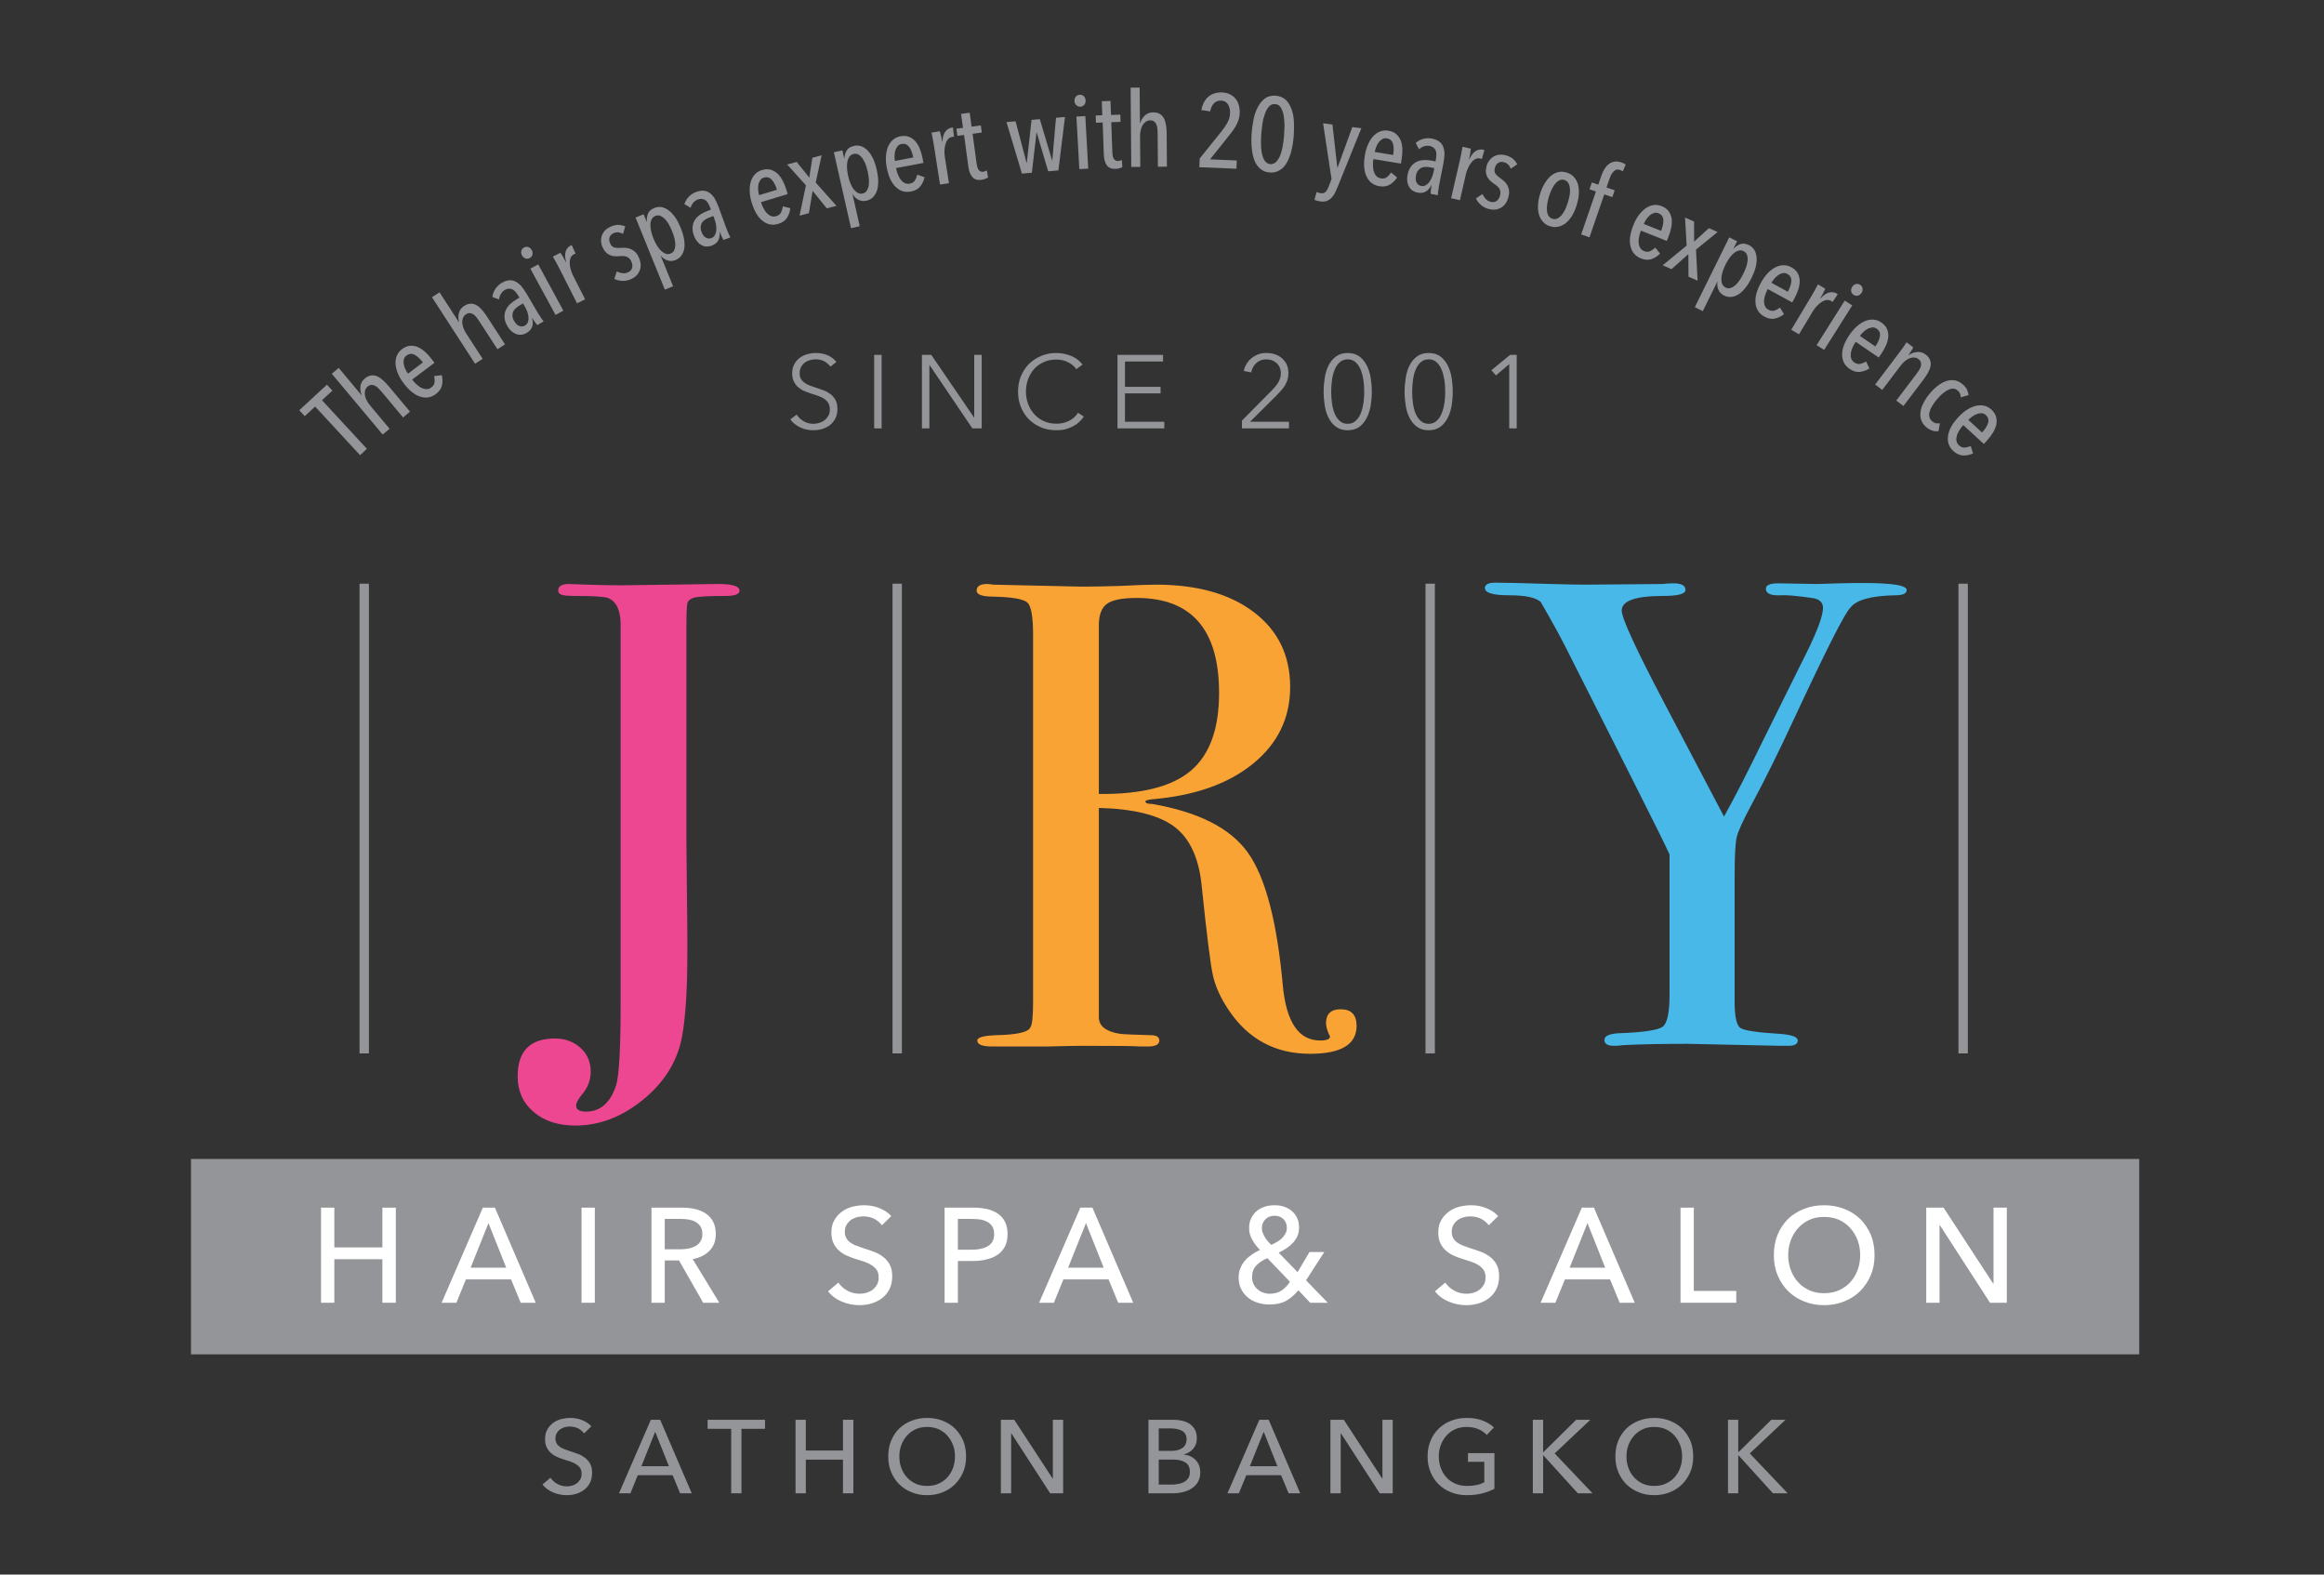 <?xml version="1.0" encoding="UTF-8" standalone="no"?><!DOCTYPE svg PUBLIC "-//W3C//DTD SVG 1.1//EN" "http://www.w3.org/Graphics/SVG/1.1/DTD/svg11.dtd"><svg width="100%" height="100%" viewBox="0 0 310 210" version="1.1" xmlns="http://www.w3.org/2000/svg" xmlns:xlink="http://www.w3.org/1999/xlink" xml:space="preserve" xmlns:serif="http://www.serif.com/" style="fill-rule:evenodd;clip-rule:evenodd;stroke-linejoin:round;stroke-miterlimit:1.5;"><rect x="0" y="0" width="310" height="210" fill="#333333" stroke="none"/><g transform="matrix(1,0,0,1,-1401,-4578)"><g id="Artboard3" transform="matrix(0.538,0,0,0.587,641.877,1886.76)"><rect x="1411.04" y="4583.85" width="576.22" height="357.682" style="fill:none;"/><g transform="matrix(0.24,0,0,0.22,2179.77,4054.73)"><g transform="matrix(79.556,-73.531,73.531,79.556,-2841.95,2889.12)"><path d="M0.224,-0.631L0.224,-0L0.135,-0L0.135,-0.631L0,-0.631L0,-0.708L0.359,-0.708L0.359,-0.631L0.224,-0.631Z" style="fill:rgb(147,149,152);fill-rule:nonzero;"/></g><g transform="matrix(83.078,-69.528,69.528,83.078,-2813.91,2862.97)"><path d="M0.159,-0L0.073,-0L0.073,-0.756L0.159,-0.756L0.159,-0.417L0.161,-0.417C0.17,-0.445 0.185,-0.469 0.206,-0.489C0.227,-0.509 0.254,-0.519 0.285,-0.519C0.312,-0.519 0.334,-0.513 0.351,-0.502C0.368,-0.491 0.381,-0.476 0.39,-0.457C0.399,-0.438 0.405,-0.417 0.408,-0.393C0.411,-0.369 0.413,-0.345 0.413,-0.32L0.413,-0L0.327,-0L0.327,-0.32C0.327,-0.334 0.326,-0.348 0.325,-0.363C0.324,-0.378 0.321,-0.391 0.316,-0.403C0.311,-0.415 0.303,-0.425 0.294,-0.432C0.285,-0.439 0.272,-0.443 0.256,-0.443C0.242,-0.443 0.229,-0.439 0.217,-0.432C0.205,-0.424 0.195,-0.413 0.186,-0.4C0.177,-0.386 0.171,-0.37 0.166,-0.351C0.161,-0.332 0.159,-0.311 0.159,-0.288L0.159,-0Z" style="fill:rgb(147,149,152);fill-rule:nonzero;"/></g><g transform="matrix(86.575,-65.122,65.122,86.575,-2773.8,2829.48)"><path d="M0.131,-0.229C0.131,-0.205 0.133,-0.183 0.138,-0.162C0.142,-0.141 0.148,-0.123 0.157,-0.108C0.165,-0.093 0.175,-0.081 0.188,-0.072C0.201,-0.063 0.215,-0.059 0.232,-0.059C0.255,-0.059 0.273,-0.066 0.286,-0.08C0.299,-0.094 0.31,-0.111 0.318,-0.13L0.382,-0.093C0.369,-0.061 0.349,-0.035 0.325,-0.014C0.3,0.007 0.268,0.017 0.229,0.017C0.172,0.017 0.127,-0.006 0.094,-0.054C0.061,-0.1 0.045,-0.166 0.045,-0.25C0.045,-0.29 0.049,-0.327 0.058,-0.36C0.067,-0.393 0.079,-0.421 0.095,-0.445C0.111,-0.468 0.13,-0.487 0.153,-0.5C0.176,-0.513 0.201,-0.519 0.228,-0.519C0.259,-0.519 0.285,-0.513 0.306,-0.5C0.327,-0.487 0.345,-0.469 0.359,-0.447C0.372,-0.424 0.382,-0.398 0.388,-0.368C0.394,-0.337 0.397,-0.305 0.397,-0.27L0.397,-0.229L0.131,-0.229ZM0.311,-0.298C0.311,-0.342 0.304,-0.378 0.291,-0.405C0.277,-0.432 0.255,-0.445 0.226,-0.445C0.209,-0.445 0.194,-0.44 0.183,-0.43C0.171,-0.419 0.161,-0.407 0.154,-0.392C0.147,-0.377 0.141,-0.361 0.138,-0.344C0.135,-0.327 0.133,-0.311 0.133,-0.298L0.311,-0.298Z" style="fill:rgb(147,149,152);fill-rule:nonzero;"/></g><g transform="matrix(90.893,-58.945,58.945,90.893,-2719.01,2789.07)"><path d="M0.159,-0L0.073,-0L0.073,-0.756L0.159,-0.756L0.159,-0.417L0.161,-0.417C0.17,-0.445 0.185,-0.469 0.206,-0.489C0.227,-0.509 0.254,-0.519 0.285,-0.519C0.312,-0.519 0.334,-0.513 0.351,-0.502C0.368,-0.491 0.381,-0.476 0.39,-0.457C0.399,-0.438 0.405,-0.417 0.408,-0.393C0.411,-0.369 0.413,-0.345 0.413,-0.32L0.413,-0L0.327,-0L0.327,-0.32C0.327,-0.334 0.326,-0.348 0.325,-0.363C0.324,-0.378 0.321,-0.391 0.316,-0.403C0.311,-0.415 0.303,-0.425 0.294,-0.432C0.285,-0.439 0.272,-0.443 0.256,-0.443C0.242,-0.443 0.229,-0.439 0.217,-0.432C0.205,-0.424 0.195,-0.413 0.186,-0.4C0.177,-0.386 0.171,-0.37 0.166,-0.351C0.161,-0.332 0.159,-0.311 0.159,-0.288L0.159,-0Z" style="fill:rgb(147,149,152);fill-rule:nonzero;"/></g><g transform="matrix(93.436,-54.826,54.826,93.436,-2675.07,2760.7)"><path d="M0.289,-0C0.286,-0.015 0.284,-0.031 0.283,-0.046C0.282,-0.061 0.281,-0.074 0.281,-0.083L0.279,-0.083C0.272,-0.053 0.259,-0.029 0.24,-0.013C0.221,0.005 0.194,0.013 0.161,0.013C0.147,0.013 0.133,0.01 0.118,0.005C0.103,-0 0.09,-0.009 0.079,-0.021C0.067,-0.033 0.057,-0.048 0.05,-0.067C0.042,-0.086 0.038,-0.109 0.038,-0.136C0.038,-0.172 0.045,-0.202 0.058,-0.225C0.07,-0.248 0.087,-0.266 0.107,-0.279C0.126,-0.292 0.148,-0.3 0.172,-0.305C0.196,-0.31 0.219,-0.312 0.241,-0.312L0.274,-0.312L0.274,-0.334C0.274,-0.373 0.267,-0.402 0.252,-0.42C0.237,-0.437 0.216,-0.446 0.191,-0.446C0.172,-0.446 0.155,-0.441 0.139,-0.432C0.123,-0.423 0.109,-0.41 0.098,-0.395L0.055,-0.448C0.072,-0.471 0.093,-0.488 0.12,-0.501C0.147,-0.513 0.173,-0.519 0.199,-0.519C0.228,-0.519 0.252,-0.514 0.272,-0.505C0.291,-0.496 0.307,-0.482 0.319,-0.464C0.331,-0.446 0.339,-0.424 0.345,-0.398C0.349,-0.371 0.352,-0.341 0.352,-0.308L0.352,-0.105C0.352,-0.088 0.353,-0.069 0.354,-0.049C0.355,-0.028 0.357,-0.012 0.359,-0L0.289,-0ZM0.276,-0.247L0.239,-0.247C0.224,-0.247 0.209,-0.246 0.195,-0.243C0.18,-0.24 0.167,-0.235 0.156,-0.228C0.145,-0.22 0.136,-0.209 0.129,-0.196C0.122,-0.183 0.118,-0.166 0.118,-0.145C0.118,-0.114 0.125,-0.092 0.138,-0.078C0.151,-0.063 0.167,-0.056 0.184,-0.056C0.201,-0.056 0.216,-0.061 0.228,-0.072C0.239,-0.082 0.249,-0.095 0.256,-0.111C0.263,-0.127 0.269,-0.145 0.272,-0.164C0.275,-0.183 0.276,-0.201 0.276,-0.218L0.276,-0.247Z" style="fill:rgb(147,149,152);fill-rule:nonzero;"/></g><g transform="matrix(95.185,-51.73,51.73,95.185,-2636.23,2738.12)"><path d="M0.169,-0.651C0.169,-0.634 0.164,-0.621 0.154,-0.61C0.143,-0.599 0.131,-0.594 0.116,-0.594C0.101,-0.594 0.088,-0.599 0.078,-0.61C0.068,-0.621 0.063,-0.634 0.063,-0.651C0.063,-0.667 0.068,-0.681 0.078,-0.692C0.088,-0.703 0.101,-0.708 0.116,-0.708C0.131,-0.708 0.144,-0.703 0.154,-0.692C0.164,-0.681 0.169,-0.667 0.169,-0.651ZM0.073,-0L0.073,-0.502L0.158,-0.502L0.158,-0L0.073,-0Z" style="fill:rgb(147,149,152);fill-rule:nonzero;"/></g><g transform="matrix(96.599,-49.037,49.037,96.599,-2614.27,2726.08)"><path d="M0.16,-0.398C0.169,-0.44 0.183,-0.471 0.202,-0.49C0.221,-0.509 0.244,-0.519 0.269,-0.519C0.274,-0.519 0.278,-0.519 0.281,-0.518L0.277,-0.429C0.274,-0.43 0.272,-0.43 0.269,-0.431C0.266,-0.431 0.263,-0.431 0.26,-0.431C0.244,-0.431 0.23,-0.426 0.218,-0.416C0.205,-0.405 0.195,-0.392 0.187,-0.375C0.178,-0.358 0.172,-0.339 0.168,-0.319C0.163,-0.298 0.161,-0.276 0.161,-0.254L0.161,-0L0.075,-0L0.075,-0.375C0.075,-0.395 0.075,-0.417 0.074,-0.44C0.073,-0.463 0.072,-0.483 0.071,-0.502L0.152,-0.502C0.154,-0.485 0.156,-0.468 0.157,-0.45C0.158,-0.432 0.158,-0.415 0.158,-0.398L0.16,-0.398Z" style="fill:rgb(147,149,152);fill-rule:nonzero;"/></g><g transform="matrix(98.668,-44.73,44.73,98.668,-2568.19,2703.05)"><path d="M0.272,-0.407C0.263,-0.42 0.252,-0.43 0.239,-0.439C0.225,-0.447 0.209,-0.451 0.19,-0.451C0.171,-0.451 0.155,-0.444 0.142,-0.431C0.129,-0.417 0.123,-0.398 0.123,-0.375C0.123,-0.352 0.13,-0.335 0.143,-0.324C0.156,-0.313 0.175,-0.303 0.202,-0.293C0.216,-0.288 0.23,-0.281 0.244,-0.274C0.257,-0.266 0.27,-0.256 0.281,-0.244C0.292,-0.232 0.3,-0.218 0.307,-0.202C0.314,-0.185 0.317,-0.166 0.317,-0.143C0.317,-0.117 0.313,-0.094 0.306,-0.074C0.298,-0.054 0.287,-0.037 0.274,-0.024C0.26,-0.011 0.244,-0 0.225,0.007C0.206,0.014 0.186,0.017 0.164,0.017C0.134,0.017 0.107,0.011 0.082,-0.002C0.057,-0.014 0.037,-0.03 0.02,-0.051L0.07,-0.106C0.081,-0.092 0.095,-0.08 0.11,-0.07C0.125,-0.059 0.144,-0.054 0.167,-0.054C0.188,-0.054 0.205,-0.062 0.218,-0.077C0.23,-0.092 0.236,-0.112 0.236,-0.137C0.236,-0.151 0.234,-0.163 0.229,-0.173C0.224,-0.183 0.218,-0.192 0.21,-0.199C0.202,-0.206 0.193,-0.212 0.182,-0.217C0.171,-0.222 0.159,-0.226 0.146,-0.231C0.133,-0.236 0.121,-0.241 0.109,-0.248C0.096,-0.255 0.085,-0.264 0.075,-0.275C0.065,-0.286 0.057,-0.299 0.051,-0.315C0.045,-0.33 0.042,-0.349 0.042,-0.372C0.042,-0.394 0.046,-0.414 0.054,-0.432C0.061,-0.45 0.072,-0.466 0.085,-0.479C0.098,-0.492 0.114,-0.502 0.132,-0.509C0.15,-0.516 0.169,-0.519 0.19,-0.519C0.22,-0.519 0.246,-0.514 0.268,-0.504C0.289,-0.493 0.307,-0.48 0.321,-0.463L0.272,-0.407Z" style="fill:rgb(147,149,152);fill-rule:nonzero;"/></g><g transform="matrix(100.366,-40.776,40.776,100.366,-2533.46,2687.13)"><path d="M0.156,-0.502L0.156,-0.424L0.158,-0.424C0.166,-0.451 0.179,-0.474 0.197,-0.492C0.214,-0.51 0.24,-0.519 0.275,-0.519C0.3,-0.519 0.323,-0.512 0.343,-0.499C0.363,-0.485 0.38,-0.466 0.394,-0.442C0.407,-0.418 0.418,-0.39 0.425,-0.357C0.432,-0.323 0.435,-0.288 0.435,-0.249C0.435,-0.21 0.432,-0.175 0.425,-0.142C0.418,-0.109 0.408,-0.081 0.395,-0.058C0.381,-0.035 0.364,-0.016 0.344,-0.003C0.324,0.01 0.301,0.017 0.275,0.017C0.246,0.017 0.221,0.009 0.201,-0.009C0.181,-0.026 0.167,-0.047 0.16,-0.073L0.158,-0.073L0.158,0.24L0.073,0.24L0.073,-0.502L0.156,-0.502ZM0.156,-0.252C0.156,-0.225 0.158,-0.199 0.162,-0.176C0.166,-0.152 0.172,-0.131 0.181,-0.114C0.189,-0.097 0.199,-0.083 0.211,-0.073C0.223,-0.063 0.237,-0.058 0.253,-0.058C0.27,-0.058 0.284,-0.063 0.296,-0.073C0.307,-0.083 0.317,-0.097 0.325,-0.114C0.332,-0.131 0.338,-0.152 0.342,-0.176C0.345,-0.199 0.347,-0.225 0.347,-0.252C0.347,-0.279 0.345,-0.304 0.342,-0.328C0.338,-0.351 0.332,-0.372 0.325,-0.389C0.317,-0.406 0.307,-0.42 0.296,-0.43C0.284,-0.44 0.27,-0.445 0.253,-0.445C0.237,-0.445 0.223,-0.44 0.211,-0.43C0.198,-0.42 0.188,-0.406 0.18,-0.389C0.172,-0.372 0.166,-0.351 0.162,-0.328C0.158,-0.304 0.156,-0.279 0.156,-0.252Z" style="fill:rgb(147,149,152);fill-rule:nonzero;"/></g><g transform="matrix(101.834,-36.958,36.958,101.834,-2485.15,2667.58)"><path d="M0.289,-0C0.286,-0.015 0.284,-0.031 0.283,-0.046C0.282,-0.061 0.281,-0.074 0.281,-0.083L0.279,-0.083C0.272,-0.053 0.259,-0.029 0.24,-0.013C0.221,0.005 0.194,0.013 0.161,0.013C0.147,0.013 0.133,0.01 0.118,0.005C0.103,-0 0.09,-0.009 0.079,-0.021C0.067,-0.033 0.057,-0.048 0.05,-0.067C0.042,-0.086 0.038,-0.109 0.038,-0.136C0.038,-0.172 0.045,-0.202 0.058,-0.225C0.07,-0.248 0.087,-0.266 0.107,-0.279C0.126,-0.292 0.148,-0.3 0.172,-0.305C0.196,-0.31 0.219,-0.312 0.241,-0.312L0.274,-0.312L0.274,-0.334C0.274,-0.373 0.267,-0.402 0.252,-0.42C0.237,-0.437 0.216,-0.446 0.191,-0.446C0.172,-0.446 0.155,-0.441 0.139,-0.432C0.123,-0.423 0.109,-0.41 0.098,-0.395L0.055,-0.448C0.072,-0.471 0.093,-0.488 0.12,-0.501C0.147,-0.513 0.173,-0.519 0.199,-0.519C0.228,-0.519 0.252,-0.514 0.272,-0.505C0.291,-0.496 0.307,-0.482 0.319,-0.464C0.331,-0.446 0.339,-0.424 0.345,-0.398C0.349,-0.371 0.352,-0.341 0.352,-0.308L0.352,-0.105C0.352,-0.088 0.353,-0.069 0.354,-0.049C0.355,-0.028 0.357,-0.012 0.359,-0L0.289,-0ZM0.276,-0.247L0.239,-0.247C0.224,-0.247 0.209,-0.246 0.195,-0.243C0.18,-0.24 0.167,-0.235 0.156,-0.228C0.145,-0.22 0.136,-0.209 0.129,-0.196C0.122,-0.183 0.118,-0.166 0.118,-0.145C0.118,-0.114 0.125,-0.092 0.138,-0.078C0.151,-0.063 0.167,-0.056 0.184,-0.056C0.201,-0.056 0.216,-0.061 0.228,-0.072C0.239,-0.082 0.249,-0.095 0.256,-0.111C0.263,-0.127 0.269,-0.145 0.272,-0.164C0.275,-0.183 0.276,-0.201 0.276,-0.218L0.276,-0.247Z" style="fill:rgb(147,149,152);fill-rule:nonzero;"/></g><g transform="matrix(103.683,-31.401,31.401,103.683,-2423.41,2645.75)"><path d="M0.131,-0.229C0.131,-0.205 0.133,-0.183 0.138,-0.162C0.142,-0.141 0.148,-0.123 0.157,-0.108C0.165,-0.093 0.175,-0.081 0.188,-0.072C0.201,-0.063 0.215,-0.059 0.232,-0.059C0.255,-0.059 0.273,-0.066 0.286,-0.08C0.299,-0.094 0.31,-0.111 0.318,-0.13L0.382,-0.093C0.369,-0.061 0.349,-0.035 0.325,-0.014C0.3,0.007 0.268,0.017 0.229,0.017C0.172,0.017 0.127,-0.006 0.094,-0.054C0.061,-0.1 0.045,-0.166 0.045,-0.25C0.045,-0.29 0.049,-0.327 0.058,-0.36C0.067,-0.393 0.079,-0.421 0.095,-0.445C0.111,-0.468 0.13,-0.487 0.153,-0.5C0.176,-0.513 0.201,-0.519 0.228,-0.519C0.259,-0.519 0.285,-0.513 0.306,-0.5C0.327,-0.487 0.345,-0.469 0.359,-0.447C0.372,-0.424 0.382,-0.398 0.388,-0.368C0.394,-0.337 0.397,-0.305 0.397,-0.27L0.397,-0.229L0.131,-0.229ZM0.311,-0.298C0.311,-0.342 0.304,-0.378 0.291,-0.405C0.277,-0.432 0.255,-0.445 0.226,-0.445C0.209,-0.445 0.194,-0.44 0.183,-0.43C0.171,-0.419 0.161,-0.407 0.154,-0.392C0.147,-0.377 0.141,-0.361 0.138,-0.344C0.135,-0.327 0.133,-0.311 0.133,-0.298L0.311,-0.298Z" style="fill:rgb(147,149,152);fill-rule:nonzero;"/></g><g transform="matrix(104.696,-27.836,27.836,104.696,-2378.63,2632.22)"><path d="M0.147,-0.264L0.025,-0.502L0.119,-0.502L0.197,-0.327L0.274,-0.502L0.365,-0.502L0.244,-0.265L0.378,-0L0.283,-0L0.195,-0.196L0.106,-0L0.014,-0L0.147,-0.264Z" style="fill:rgb(147,149,152);fill-rule:nonzero;"/></g><g transform="matrix(105.661,-23.914,23.914,105.661,-2337.43,2621.16)"><path d="M0.156,-0.502L0.156,-0.424L0.158,-0.424C0.166,-0.451 0.179,-0.474 0.197,-0.492C0.214,-0.51 0.24,-0.519 0.275,-0.519C0.3,-0.519 0.323,-0.512 0.343,-0.499C0.363,-0.485 0.38,-0.466 0.394,-0.442C0.407,-0.418 0.418,-0.39 0.425,-0.357C0.432,-0.323 0.435,-0.288 0.435,-0.249C0.435,-0.21 0.432,-0.175 0.425,-0.142C0.418,-0.109 0.408,-0.081 0.395,-0.058C0.381,-0.035 0.364,-0.016 0.344,-0.003C0.324,0.01 0.301,0.017 0.275,0.017C0.246,0.017 0.221,0.009 0.201,-0.009C0.181,-0.026 0.167,-0.047 0.16,-0.073L0.158,-0.073L0.158,0.24L0.073,0.24L0.073,-0.502L0.156,-0.502ZM0.156,-0.252C0.156,-0.225 0.158,-0.199 0.162,-0.176C0.166,-0.152 0.172,-0.131 0.181,-0.114C0.189,-0.097 0.199,-0.083 0.211,-0.073C0.223,-0.063 0.237,-0.058 0.253,-0.058C0.27,-0.058 0.284,-0.063 0.296,-0.073C0.307,-0.083 0.317,-0.097 0.325,-0.114C0.332,-0.131 0.338,-0.152 0.342,-0.176C0.345,-0.199 0.347,-0.225 0.347,-0.252C0.347,-0.279 0.345,-0.304 0.342,-0.328C0.338,-0.351 0.332,-0.372 0.325,-0.389C0.317,-0.406 0.307,-0.42 0.296,-0.43C0.284,-0.44 0.27,-0.445 0.253,-0.445C0.237,-0.445 0.223,-0.44 0.211,-0.43C0.198,-0.42 0.188,-0.406 0.18,-0.389C0.172,-0.372 0.166,-0.351 0.162,-0.328C0.158,-0.304 0.156,-0.279 0.156,-0.252Z" style="fill:rgb(147,149,152);fill-rule:nonzero;"/></g><g transform="matrix(106.456,-20.08,20.08,106.456,-2286.84,2609.72)"><path d="M0.131,-0.229C0.131,-0.205 0.133,-0.183 0.138,-0.162C0.142,-0.141 0.148,-0.123 0.157,-0.108C0.165,-0.093 0.175,-0.081 0.188,-0.072C0.201,-0.063 0.215,-0.059 0.232,-0.059C0.255,-0.059 0.273,-0.066 0.286,-0.08C0.299,-0.094 0.31,-0.111 0.318,-0.13L0.382,-0.093C0.369,-0.061 0.349,-0.035 0.325,-0.014C0.3,0.007 0.268,0.017 0.229,0.017C0.172,0.017 0.127,-0.006 0.094,-0.054C0.061,-0.1 0.045,-0.166 0.045,-0.25C0.045,-0.29 0.049,-0.327 0.058,-0.36C0.067,-0.393 0.079,-0.421 0.095,-0.445C0.111,-0.468 0.13,-0.487 0.153,-0.5C0.176,-0.513 0.201,-0.519 0.228,-0.519C0.259,-0.519 0.285,-0.513 0.306,-0.5C0.327,-0.487 0.345,-0.469 0.359,-0.447C0.372,-0.424 0.382,-0.398 0.388,-0.368C0.394,-0.337 0.397,-0.305 0.397,-0.27L0.397,-0.229L0.131,-0.229ZM0.311,-0.298C0.311,-0.342 0.304,-0.378 0.291,-0.405C0.277,-0.432 0.255,-0.445 0.226,-0.445C0.209,-0.445 0.194,-0.44 0.183,-0.43C0.171,-0.419 0.161,-0.407 0.154,-0.392C0.147,-0.377 0.141,-0.361 0.138,-0.344C0.135,-0.327 0.133,-0.311 0.133,-0.298L0.311,-0.298Z" style="fill:rgb(147,149,152);fill-rule:nonzero;"/></g><g transform="matrix(107.035,-16.719,16.719,107.035,-2240.08,2600.97)"><path d="M0.16,-0.398C0.169,-0.44 0.183,-0.471 0.202,-0.49C0.221,-0.509 0.244,-0.519 0.269,-0.519C0.274,-0.519 0.278,-0.519 0.281,-0.518L0.277,-0.429C0.274,-0.43 0.272,-0.43 0.269,-0.431C0.266,-0.431 0.263,-0.431 0.26,-0.431C0.244,-0.431 0.23,-0.426 0.218,-0.416C0.205,-0.405 0.195,-0.392 0.187,-0.375C0.178,-0.358 0.172,-0.339 0.168,-0.319C0.163,-0.298 0.161,-0.276 0.161,-0.254L0.161,-0L0.075,-0L0.075,-0.375C0.075,-0.395 0.075,-0.417 0.074,-0.44C0.073,-0.463 0.072,-0.483 0.071,-0.502L0.152,-0.502C0.154,-0.485 0.156,-0.468 0.157,-0.45C0.158,-0.432 0.158,-0.415 0.158,-0.398L0.16,-0.398Z" style="fill:rgb(147,149,152);fill-rule:nonzero;"/></g><g transform="matrix(107.338,-14.651,14.651,107.338,-2209.47,2596.16)"><path d="M0.252,-0.001C0.245,0.003 0.235,0.006 0.223,0.009C0.211,0.012 0.199,0.013 0.187,0.013C0.148,0.013 0.121,0.001 0.105,-0.024C0.088,-0.049 0.08,-0.083 0.08,-0.127L0.08,-0.433L0.016,-0.433L0.016,-0.502L0.079,-0.502L0.079,-0.636L0.162,-0.636L0.162,-0.502L0.251,-0.502L0.251,-0.433L0.162,-0.433L0.162,-0.144C0.162,-0.115 0.166,-0.094 0.175,-0.081C0.184,-0.068 0.197,-0.061 0.214,-0.061C0.22,-0.061 0.226,-0.062 0.233,-0.064C0.24,-0.065 0.245,-0.067 0.25,-0.069L0.252,-0.001Z" style="fill:rgb(147,149,152);fill-rule:nonzero;"/></g><g transform="matrix(107.92,-9.45,9.45,107.92,-2160.81,2589.58)"><path d="M0.473,-0L0.375,-0L0.298,-0.38L0.297,-0.38L0.219,-0L0.124,-0L0.02,-0.502L0.107,-0.502L0.177,-0.098L0.179,-0.098L0.26,-0.502L0.339,-0.502L0.422,-0.098L0.423,-0.098L0.494,-0.502L0.58,-0.502L0.473,-0Z" style="fill:rgb(147,149,152);fill-rule:nonzero;"/></g><g transform="matrix(108.168,-5.992,5.992,108.168,-2096.04,2584.23)"><path d="M0.169,-0.651C0.169,-0.634 0.164,-0.621 0.154,-0.61C0.143,-0.599 0.131,-0.594 0.116,-0.594C0.101,-0.594 0.088,-0.599 0.078,-0.61C0.068,-0.621 0.063,-0.634 0.063,-0.651C0.063,-0.667 0.068,-0.681 0.078,-0.692C0.088,-0.703 0.101,-0.708 0.116,-0.708C0.131,-0.708 0.144,-0.703 0.154,-0.692C0.164,-0.681 0.169,-0.667 0.169,-0.651ZM0.073,-0L0.073,-0.502L0.158,-0.502L0.158,-0L0.073,-0Z" style="fill:rgb(147,149,152);fill-rule:nonzero;"/></g><g transform="matrix(108.262,-3.931,3.931,108.262,-2070.99,2582.82)"><path d="M0.252,-0.001C0.245,0.003 0.235,0.006 0.223,0.009C0.211,0.012 0.199,0.013 0.187,0.013C0.148,0.013 0.121,0.001 0.105,-0.024C0.088,-0.049 0.08,-0.083 0.08,-0.127L0.08,-0.433L0.016,-0.433L0.016,-0.502L0.079,-0.502L0.079,-0.636L0.162,-0.636L0.162,-0.502L0.251,-0.502L0.251,-0.433L0.162,-0.433L0.162,-0.144C0.162,-0.115 0.166,-0.094 0.175,-0.081C0.184,-0.068 0.197,-0.061 0.214,-0.061C0.22,-0.061 0.226,-0.062 0.233,-0.064C0.24,-0.065 0.245,-0.067 0.25,-0.069L0.252,-0.001Z" style="fill:rgb(147,149,152);fill-rule:nonzero;"/></g><g transform="matrix(108.33,-0.87,0.87,108.33,-2042.39,2581.61)"><path d="M0.159,-0L0.073,-0L0.073,-0.756L0.159,-0.756L0.159,-0.417L0.161,-0.417C0.17,-0.445 0.185,-0.469 0.206,-0.489C0.227,-0.509 0.254,-0.519 0.285,-0.519C0.312,-0.519 0.334,-0.513 0.351,-0.502C0.368,-0.491 0.381,-0.476 0.39,-0.457C0.399,-0.438 0.405,-0.417 0.408,-0.393C0.411,-0.369 0.413,-0.345 0.413,-0.32L0.413,-0L0.327,-0L0.327,-0.32C0.327,-0.334 0.326,-0.348 0.325,-0.363C0.324,-0.378 0.321,-0.391 0.316,-0.403C0.311,-0.415 0.303,-0.425 0.294,-0.432C0.285,-0.439 0.272,-0.443 0.256,-0.443C0.242,-0.443 0.229,-0.439 0.217,-0.432C0.205,-0.424 0.195,-0.413 0.186,-0.4C0.177,-0.386 0.171,-0.37 0.166,-0.351C0.161,-0.332 0.159,-0.311 0.159,-0.288L0.159,-0Z" style="fill:rgb(147,149,152);fill-rule:nonzero;"/></g><g transform="matrix(108.239,4.527,-4.527,108.239,-1969.56,2581.56)"><path d="M0.413,-0.53C0.413,-0.507 0.41,-0.486 0.405,-0.467C0.399,-0.447 0.391,-0.428 0.382,-0.409C0.372,-0.39 0.361,-0.371 0.348,-0.352C0.335,-0.333 0.32,-0.313 0.305,-0.292L0.149,-0.079L0.404,-0.079L0.404,-0L0.05,-0L0.05,-0.083L0.248,-0.352C0.271,-0.383 0.289,-0.413 0.302,-0.441C0.315,-0.469 0.321,-0.497 0.321,-0.525C0.321,-0.557 0.314,-0.585 0.299,-0.608C0.284,-0.631 0.262,-0.643 0.231,-0.643C0.204,-0.643 0.182,-0.634 0.165,-0.616C0.148,-0.597 0.136,-0.571 0.131,-0.536L0.046,-0.545C0.055,-0.603 0.077,-0.647 0.11,-0.677C0.143,-0.706 0.186,-0.721 0.237,-0.721C0.266,-0.721 0.291,-0.716 0.313,-0.706C0.335,-0.696 0.353,-0.683 0.368,-0.666C0.383,-0.649 0.394,-0.628 0.402,-0.605C0.409,-0.582 0.413,-0.557 0.413,-0.53Z" style="fill:rgb(147,149,152);fill-rule:nonzero;"/></g><g transform="matrix(107.99,8.614,-8.614,107.99,-1917.44,2583.76)"><path d="M0.442,-0.354C0.442,-0.327 0.441,-0.299 0.439,-0.27C0.436,-0.241 0.432,-0.213 0.427,-0.186C0.421,-0.159 0.413,-0.133 0.404,-0.109C0.394,-0.085 0.382,-0.064 0.367,-0.046C0.352,-0.028 0.334,-0.014 0.313,-0.003C0.292,0.008 0.268,0.013 0.241,0.013C0.214,0.013 0.19,0.008 0.169,-0.003C0.148,-0.014 0.131,-0.028 0.116,-0.046C0.1,-0.064 0.088,-0.085 0.079,-0.109C0.069,-0.133 0.061,-0.159 0.056,-0.186C0.05,-0.213 0.046,-0.241 0.044,-0.27C0.041,-0.299 0.04,-0.327 0.04,-0.354C0.04,-0.395 0.043,-0.437 0.048,-0.481C0.053,-0.524 0.064,-0.564 0.079,-0.599C0.094,-0.634 0.114,-0.664 0.14,-0.687C0.166,-0.709 0.2,-0.721 0.241,-0.721C0.282,-0.721 0.316,-0.709 0.342,-0.687C0.368,-0.664 0.389,-0.634 0.404,-0.599C0.419,-0.564 0.429,-0.524 0.434,-0.481C0.439,-0.437 0.442,-0.395 0.442,-0.354ZM0.35,-0.354C0.35,-0.379 0.349,-0.408 0.347,-0.441C0.344,-0.474 0.339,-0.505 0.332,-0.535C0.325,-0.564 0.314,-0.589 0.3,-0.61C0.285,-0.631 0.266,-0.641 0.241,-0.641C0.216,-0.641 0.197,-0.631 0.183,-0.61C0.168,-0.589 0.157,-0.564 0.15,-0.535C0.142,-0.505 0.137,-0.474 0.135,-0.441C0.133,-0.408 0.132,-0.379 0.132,-0.354C0.132,-0.337 0.133,-0.319 0.134,-0.298C0.135,-0.277 0.136,-0.256 0.139,-0.235C0.141,-0.214 0.145,-0.193 0.15,-0.173C0.155,-0.153 0.161,-0.135 0.169,-0.12C0.177,-0.104 0.187,-0.091 0.199,-0.082C0.21,-0.072 0.224,-0.067 0.241,-0.067C0.257,-0.067 0.271,-0.072 0.283,-0.082C0.295,-0.091 0.305,-0.104 0.313,-0.12C0.321,-0.135 0.328,-0.153 0.333,-0.173C0.338,-0.193 0.341,-0.214 0.344,-0.235C0.346,-0.256 0.347,-0.277 0.349,-0.298C0.35,-0.319 0.35,-0.337 0.35,-0.354Z" style="fill:rgb(147,149,152);fill-rule:nonzero;"/></g><g transform="matrix(107.438,13.898,-13.898,107.438,-1844.8,2590.18)"><path d="M0.227,0.091C0.221,0.114 0.214,0.134 0.207,0.153C0.199,0.171 0.19,0.187 0.179,0.2C0.167,0.213 0.154,0.223 0.139,0.23C0.124,0.237 0.106,0.24 0.085,0.24C0.074,0.24 0.063,0.239 0.052,0.238C0.041,0.236 0.033,0.234 0.026,0.232L0.037,0.155C0.05,0.16 0.063,0.162 0.077,0.162C0.096,0.162 0.111,0.156 0.121,0.144C0.13,0.132 0.138,0.115 0.143,0.094L0.162,0.015L0.014,-0.502L0.104,-0.502L0.203,-0.1L0.205,-0.1L0.295,-0.502L0.382,-0.502L0.227,0.091Z" style="fill:rgb(147,149,152);fill-rule:nonzero;"/></g><g transform="matrix(106.92,17.44,-17.44,106.92,-1802.35,2595.62)"><path d="M0.131,-0.229C0.131,-0.205 0.133,-0.183 0.138,-0.162C0.142,-0.141 0.148,-0.123 0.157,-0.108C0.165,-0.093 0.175,-0.081 0.188,-0.072C0.201,-0.063 0.215,-0.059 0.232,-0.059C0.255,-0.059 0.273,-0.066 0.286,-0.08C0.299,-0.094 0.31,-0.111 0.318,-0.13L0.382,-0.093C0.369,-0.061 0.349,-0.035 0.325,-0.014C0.3,0.007 0.268,0.017 0.229,0.017C0.172,0.017 0.127,-0.006 0.094,-0.054C0.061,-0.1 0.045,-0.166 0.045,-0.25C0.045,-0.29 0.049,-0.327 0.058,-0.36C0.067,-0.393 0.079,-0.421 0.095,-0.445C0.111,-0.468 0.13,-0.487 0.153,-0.5C0.176,-0.513 0.201,-0.519 0.228,-0.519C0.259,-0.519 0.285,-0.513 0.306,-0.5C0.327,-0.487 0.345,-0.469 0.359,-0.447C0.372,-0.424 0.382,-0.398 0.388,-0.368C0.394,-0.337 0.397,-0.305 0.397,-0.27L0.397,-0.229L0.131,-0.229ZM0.311,-0.298C0.311,-0.342 0.304,-0.378 0.291,-0.405C0.277,-0.432 0.255,-0.445 0.226,-0.445C0.209,-0.445 0.194,-0.44 0.183,-0.43C0.171,-0.419 0.161,-0.407 0.154,-0.392C0.147,-0.377 0.141,-0.361 0.138,-0.344C0.135,-0.327 0.133,-0.311 0.133,-0.298L0.311,-0.298Z" style="fill:rgb(147,149,152);fill-rule:nonzero;"/></g><g transform="matrix(106.286,20.959,-20.959,106.286,-1755.91,2603.22)"><path d="M0.289,-0C0.286,-0.015 0.284,-0.031 0.283,-0.046C0.282,-0.061 0.281,-0.074 0.281,-0.083L0.279,-0.083C0.272,-0.053 0.259,-0.029 0.24,-0.013C0.221,0.005 0.194,0.013 0.161,0.013C0.147,0.013 0.133,0.01 0.118,0.005C0.103,-0 0.09,-0.009 0.079,-0.021C0.067,-0.033 0.057,-0.048 0.05,-0.067C0.042,-0.086 0.038,-0.109 0.038,-0.136C0.038,-0.172 0.045,-0.202 0.058,-0.225C0.07,-0.248 0.087,-0.266 0.107,-0.279C0.126,-0.292 0.148,-0.3 0.172,-0.305C0.196,-0.31 0.219,-0.312 0.241,-0.312L0.274,-0.312L0.274,-0.334C0.274,-0.373 0.267,-0.402 0.252,-0.42C0.237,-0.437 0.216,-0.446 0.191,-0.446C0.172,-0.446 0.155,-0.441 0.139,-0.432C0.123,-0.423 0.109,-0.41 0.098,-0.395L0.055,-0.448C0.072,-0.471 0.093,-0.488 0.12,-0.501C0.147,-0.513 0.173,-0.519 0.199,-0.519C0.228,-0.519 0.252,-0.514 0.272,-0.505C0.291,-0.496 0.307,-0.482 0.319,-0.464C0.331,-0.446 0.339,-0.424 0.345,-0.398C0.349,-0.371 0.352,-0.341 0.352,-0.308L0.352,-0.105C0.352,-0.088 0.353,-0.069 0.354,-0.049C0.355,-0.028 0.357,-0.012 0.359,-0L0.289,-0ZM0.276,-0.247L0.239,-0.247C0.224,-0.247 0.209,-0.246 0.195,-0.243C0.18,-0.24 0.167,-0.235 0.156,-0.228C0.145,-0.22 0.136,-0.209 0.129,-0.196C0.122,-0.183 0.118,-0.166 0.118,-0.145C0.118,-0.114 0.125,-0.092 0.138,-0.078C0.151,-0.063 0.167,-0.056 0.184,-0.056C0.201,-0.056 0.216,-0.061 0.228,-0.072C0.239,-0.082 0.249,-0.095 0.256,-0.111C0.263,-0.127 0.269,-0.145 0.272,-0.164C0.275,-0.183 0.276,-0.201 0.276,-0.218L0.276,-0.247Z" style="fill:rgb(147,149,152);fill-rule:nonzero;"/></g><g transform="matrix(105.566,24.329,-24.329,105.566,-1711.96,2611.96)"><path d="M0.16,-0.398C0.169,-0.44 0.183,-0.471 0.202,-0.49C0.221,-0.509 0.244,-0.519 0.269,-0.519C0.274,-0.519 0.278,-0.519 0.281,-0.518L0.277,-0.429C0.274,-0.43 0.272,-0.43 0.269,-0.431C0.266,-0.431 0.263,-0.431 0.26,-0.431C0.244,-0.431 0.23,-0.426 0.218,-0.416C0.205,-0.405 0.195,-0.392 0.187,-0.375C0.178,-0.358 0.172,-0.339 0.168,-0.319C0.163,-0.298 0.161,-0.276 0.161,-0.254L0.161,-0L0.075,-0L0.075,-0.375C0.075,-0.395 0.075,-0.417 0.074,-0.44C0.073,-0.463 0.072,-0.483 0.071,-0.502L0.152,-0.502C0.154,-0.485 0.156,-0.468 0.157,-0.45C0.158,-0.432 0.158,-0.415 0.158,-0.398L0.16,-0.398Z" style="fill:rgb(147,149,152);fill-rule:nonzero;"/></g><g transform="matrix(104.978,26.753,-26.753,104.978,-1681.86,2618.81)"><path d="M0.272,-0.407C0.263,-0.42 0.252,-0.43 0.239,-0.439C0.225,-0.447 0.209,-0.451 0.19,-0.451C0.171,-0.451 0.155,-0.444 0.142,-0.431C0.129,-0.417 0.123,-0.398 0.123,-0.375C0.123,-0.352 0.13,-0.335 0.143,-0.324C0.156,-0.313 0.175,-0.303 0.202,-0.293C0.216,-0.288 0.23,-0.281 0.244,-0.274C0.257,-0.266 0.27,-0.256 0.281,-0.244C0.292,-0.232 0.3,-0.218 0.307,-0.202C0.314,-0.185 0.317,-0.166 0.317,-0.143C0.317,-0.117 0.313,-0.094 0.306,-0.074C0.298,-0.054 0.287,-0.037 0.274,-0.024C0.26,-0.011 0.244,-0 0.225,0.007C0.206,0.014 0.186,0.017 0.164,0.017C0.134,0.017 0.107,0.011 0.082,-0.002C0.057,-0.014 0.037,-0.03 0.02,-0.051L0.07,-0.106C0.081,-0.092 0.095,-0.08 0.11,-0.07C0.125,-0.059 0.144,-0.054 0.167,-0.054C0.188,-0.054 0.205,-0.062 0.218,-0.077C0.23,-0.092 0.236,-0.112 0.236,-0.137C0.236,-0.151 0.234,-0.163 0.229,-0.173C0.224,-0.183 0.218,-0.192 0.21,-0.199C0.202,-0.206 0.193,-0.212 0.182,-0.217C0.171,-0.222 0.159,-0.226 0.146,-0.231C0.133,-0.236 0.121,-0.241 0.109,-0.248C0.096,-0.255 0.085,-0.264 0.075,-0.275C0.065,-0.286 0.057,-0.299 0.051,-0.315C0.045,-0.33 0.042,-0.349 0.042,-0.372C0.042,-0.394 0.046,-0.414 0.054,-0.432C0.061,-0.45 0.072,-0.466 0.085,-0.479C0.098,-0.492 0.114,-0.502 0.132,-0.509C0.15,-0.516 0.169,-0.519 0.19,-0.519C0.22,-0.519 0.246,-0.514 0.268,-0.504C0.289,-0.493 0.307,-0.48 0.321,-0.463L0.272,-0.407Z" style="fill:rgb(147,149,152);fill-rule:nonzero;"/></g><g transform="matrix(103.493,32.021,-32.021,103.493,-1624.79,2633.76)"><path d="M0.41,-0.25C0.41,-0.21 0.406,-0.174 0.398,-0.141C0.389,-0.108 0.377,-0.08 0.362,-0.057C0.346,-0.034 0.327,-0.016 0.304,-0.003C0.281,0.011 0.256,0.017 0.227,0.017C0.199,0.017 0.174,0.011 0.151,-0.003C0.128,-0.016 0.109,-0.034 0.094,-0.057C0.078,-0.08 0.066,-0.108 0.058,-0.141C0.049,-0.174 0.045,-0.21 0.045,-0.25C0.045,-0.29 0.049,-0.327 0.058,-0.36C0.066,-0.393 0.078,-0.422 0.093,-0.445C0.108,-0.468 0.127,-0.487 0.15,-0.5C0.173,-0.513 0.198,-0.519 0.227,-0.519C0.256,-0.519 0.281,-0.513 0.304,-0.5C0.327,-0.487 0.346,-0.468 0.362,-0.445C0.377,-0.422 0.389,-0.393 0.398,-0.36C0.406,-0.327 0.41,-0.29 0.41,-0.25ZM0.322,-0.251C0.322,-0.278 0.32,-0.304 0.317,-0.328C0.313,-0.351 0.307,-0.372 0.299,-0.389C0.291,-0.406 0.281,-0.42 0.269,-0.43C0.257,-0.44 0.243,-0.445 0.227,-0.445C0.211,-0.445 0.197,-0.44 0.185,-0.43C0.173,-0.42 0.163,-0.406 0.156,-0.389C0.148,-0.372 0.142,-0.351 0.139,-0.328C0.135,-0.304 0.133,-0.278 0.133,-0.251C0.133,-0.224 0.135,-0.198 0.139,-0.175C0.142,-0.152 0.148,-0.131 0.156,-0.114C0.163,-0.097 0.173,-0.083 0.185,-0.073C0.197,-0.063 0.211,-0.058 0.227,-0.058C0.244,-0.058 0.258,-0.063 0.27,-0.073C0.282,-0.083 0.292,-0.097 0.3,-0.114C0.307,-0.131 0.313,-0.152 0.317,-0.175C0.32,-0.198 0.322,-0.224 0.322,-0.251Z" style="fill:rgb(147,149,152);fill-rule:nonzero;"/></g><g transform="matrix(102.434,35.261,-35.261,102.434,-1577.8,2648.46)"><path d="M0.258,-0.697C0.249,-0.7 0.24,-0.702 0.229,-0.702C0.216,-0.702 0.205,-0.699 0.196,-0.693C0.187,-0.686 0.181,-0.678 0.176,-0.668C0.171,-0.658 0.167,-0.647 0.165,-0.634C0.163,-0.62 0.162,-0.607 0.162,-0.593L0.162,-0.502L0.244,-0.502L0.244,-0.433L0.163,-0.433L0.163,-0L0.079,-0L0.079,-0.433L0.014,-0.433L0.014,-0.502L0.079,-0.502L0.079,-0.594C0.079,-0.62 0.082,-0.644 0.087,-0.666C0.092,-0.688 0.101,-0.707 0.112,-0.723C0.123,-0.739 0.138,-0.752 0.156,-0.761C0.173,-0.77 0.194,-0.774 0.219,-0.774C0.226,-0.774 0.234,-0.774 0.242,-0.773C0.25,-0.772 0.257,-0.77 0.264,-0.767L0.258,-0.697Z" style="fill:rgb(147,149,152);fill-rule:nonzero;"/></g><g transform="matrix(100.621,40.143,-40.143,100.621,-1530.37,2665.06)"><path d="M0.131,-0.229C0.131,-0.205 0.133,-0.183 0.138,-0.162C0.142,-0.141 0.148,-0.123 0.157,-0.108C0.165,-0.093 0.175,-0.081 0.188,-0.072C0.201,-0.063 0.215,-0.059 0.232,-0.059C0.255,-0.059 0.273,-0.066 0.286,-0.08C0.299,-0.094 0.31,-0.111 0.318,-0.13L0.382,-0.093C0.369,-0.061 0.349,-0.035 0.325,-0.014C0.3,0.007 0.268,0.017 0.229,0.017C0.172,0.017 0.127,-0.006 0.094,-0.054C0.061,-0.1 0.045,-0.166 0.045,-0.25C0.045,-0.29 0.049,-0.327 0.058,-0.36C0.067,-0.393 0.079,-0.421 0.095,-0.445C0.111,-0.468 0.13,-0.487 0.153,-0.5C0.176,-0.513 0.201,-0.519 0.228,-0.519C0.259,-0.519 0.285,-0.513 0.306,-0.5C0.327,-0.487 0.345,-0.469 0.359,-0.447C0.372,-0.424 0.382,-0.398 0.388,-0.368C0.394,-0.337 0.397,-0.305 0.397,-0.27L0.397,-0.229L0.131,-0.229ZM0.311,-0.298C0.311,-0.342 0.304,-0.378 0.291,-0.405C0.277,-0.432 0.255,-0.445 0.226,-0.445C0.209,-0.445 0.194,-0.44 0.183,-0.43C0.171,-0.419 0.161,-0.407 0.154,-0.392C0.147,-0.377 0.141,-0.361 0.138,-0.344C0.135,-0.327 0.133,-0.311 0.133,-0.298L0.311,-0.298Z" style="fill:rgb(147,149,152);fill-rule:nonzero;"/></g><g transform="matrix(99.071,43.829,-43.829,99.071,-1486.87,2682.45)"><path d="M0.147,-0.264L0.025,-0.502L0.119,-0.502L0.197,-0.327L0.274,-0.502L0.365,-0.502L0.244,-0.265L0.378,-0L0.283,-0L0.195,-0.196L0.106,-0L0.014,-0L0.147,-0.264Z" style="fill:rgb(147,149,152);fill-rule:nonzero;"/></g><g transform="matrix(97.144,47.95,-47.95,97.144,-1447.89,2699.54)"><path d="M0.156,-0.502L0.156,-0.424L0.158,-0.424C0.166,-0.451 0.179,-0.474 0.197,-0.492C0.214,-0.51 0.24,-0.519 0.275,-0.519C0.3,-0.519 0.323,-0.512 0.343,-0.499C0.363,-0.485 0.38,-0.466 0.394,-0.442C0.407,-0.418 0.418,-0.39 0.425,-0.357C0.432,-0.323 0.435,-0.288 0.435,-0.249C0.435,-0.21 0.432,-0.175 0.425,-0.142C0.418,-0.109 0.408,-0.081 0.395,-0.058C0.381,-0.035 0.364,-0.016 0.344,-0.003C0.324,0.01 0.301,0.017 0.275,0.017C0.246,0.017 0.221,0.009 0.201,-0.009C0.181,-0.026 0.167,-0.047 0.16,-0.073L0.158,-0.073L0.158,0.24L0.073,0.24L0.073,-0.502L0.156,-0.502ZM0.156,-0.252C0.156,-0.225 0.158,-0.199 0.162,-0.176C0.166,-0.152 0.172,-0.131 0.181,-0.114C0.189,-0.097 0.199,-0.083 0.211,-0.073C0.223,-0.063 0.237,-0.058 0.253,-0.058C0.27,-0.058 0.284,-0.063 0.296,-0.073C0.307,-0.083 0.317,-0.097 0.325,-0.114C0.332,-0.131 0.338,-0.152 0.342,-0.176C0.345,-0.199 0.347,-0.225 0.347,-0.252C0.347,-0.279 0.345,-0.304 0.342,-0.328C0.338,-0.351 0.332,-0.372 0.325,-0.389C0.317,-0.406 0.307,-0.42 0.296,-0.43C0.284,-0.44 0.27,-0.445 0.253,-0.445C0.237,-0.445 0.223,-0.44 0.211,-0.43C0.198,-0.42 0.188,-0.406 0.18,-0.389C0.172,-0.372 0.166,-0.351 0.162,-0.328C0.158,-0.304 0.156,-0.279 0.156,-0.252Z" style="fill:rgb(147,149,152);fill-rule:nonzero;"/></g><g transform="matrix(94.996,52.076,-52.076,94.996,-1401.3,2722.54)"><path d="M0.131,-0.229C0.131,-0.205 0.133,-0.183 0.138,-0.162C0.142,-0.141 0.148,-0.123 0.157,-0.108C0.165,-0.093 0.175,-0.081 0.188,-0.072C0.201,-0.063 0.215,-0.059 0.232,-0.059C0.255,-0.059 0.273,-0.066 0.286,-0.08C0.299,-0.094 0.31,-0.111 0.318,-0.13L0.382,-0.093C0.369,-0.061 0.349,-0.035 0.325,-0.014C0.3,0.007 0.268,0.017 0.229,0.017C0.172,0.017 0.127,-0.006 0.094,-0.054C0.061,-0.1 0.045,-0.166 0.045,-0.25C0.045,-0.29 0.049,-0.327 0.058,-0.36C0.067,-0.393 0.079,-0.421 0.095,-0.445C0.111,-0.468 0.13,-0.487 0.153,-0.5C0.176,-0.513 0.201,-0.519 0.228,-0.519C0.259,-0.519 0.285,-0.513 0.306,-0.5C0.327,-0.487 0.345,-0.469 0.359,-0.447C0.372,-0.424 0.382,-0.398 0.388,-0.368C0.394,-0.337 0.397,-0.305 0.397,-0.27L0.397,-0.229L0.131,-0.229ZM0.311,-0.298C0.311,-0.342 0.304,-0.378 0.291,-0.405C0.277,-0.432 0.255,-0.445 0.226,-0.445C0.209,-0.445 0.194,-0.44 0.183,-0.43C0.171,-0.419 0.161,-0.407 0.154,-0.392C0.147,-0.377 0.141,-0.361 0.138,-0.344C0.135,-0.327 0.133,-0.311 0.133,-0.298L0.311,-0.298Z" style="fill:rgb(147,149,152);fill-rule:nonzero;"/></g><g transform="matrix(92.887,55.751,-55.751,92.887,-1359.65,2745.47)"><path d="M0.16,-0.398C0.169,-0.44 0.183,-0.471 0.202,-0.49C0.221,-0.509 0.244,-0.519 0.269,-0.519C0.274,-0.519 0.278,-0.519 0.281,-0.518L0.277,-0.429C0.274,-0.43 0.272,-0.43 0.269,-0.431C0.266,-0.431 0.263,-0.431 0.26,-0.431C0.244,-0.431 0.23,-0.426 0.218,-0.416C0.205,-0.405 0.195,-0.392 0.187,-0.375C0.178,-0.358 0.172,-0.339 0.168,-0.319C0.163,-0.298 0.161,-0.276 0.161,-0.254L0.161,-0L0.075,-0L0.075,-0.375C0.075,-0.395 0.075,-0.417 0.074,-0.44C0.073,-0.463 0.072,-0.483 0.071,-0.502L0.152,-0.502C0.154,-0.485 0.156,-0.468 0.157,-0.45C0.158,-0.432 0.158,-0.415 0.158,-0.398L0.16,-0.398Z" style="fill:rgb(147,149,152);fill-rule:nonzero;"/></g><g transform="matrix(91.584,57.866,-57.866,91.584,-1333.17,2761.35)"><path d="M0.169,-0.651C0.169,-0.634 0.164,-0.621 0.154,-0.61C0.143,-0.599 0.131,-0.594 0.116,-0.594C0.101,-0.594 0.088,-0.599 0.078,-0.61C0.068,-0.621 0.063,-0.634 0.063,-0.651C0.063,-0.667 0.068,-0.681 0.078,-0.692C0.088,-0.703 0.101,-0.708 0.116,-0.708C0.131,-0.708 0.144,-0.703 0.154,-0.692C0.164,-0.681 0.169,-0.667 0.169,-0.651ZM0.073,-0L0.073,-0.502L0.158,-0.502L0.158,-0L0.073,-0Z" style="fill:rgb(147,149,152);fill-rule:nonzero;"/></g><g transform="matrix(89.492,61.052,-61.052,89.492,-1311.81,2774.61)"><path d="M0.131,-0.229C0.131,-0.205 0.133,-0.183 0.138,-0.162C0.142,-0.141 0.148,-0.123 0.157,-0.108C0.165,-0.093 0.175,-0.081 0.188,-0.072C0.201,-0.063 0.215,-0.059 0.232,-0.059C0.255,-0.059 0.273,-0.066 0.286,-0.08C0.299,-0.094 0.31,-0.111 0.318,-0.13L0.382,-0.093C0.369,-0.061 0.349,-0.035 0.325,-0.014C0.3,0.007 0.268,0.017 0.229,0.017C0.172,0.017 0.127,-0.006 0.094,-0.054C0.061,-0.1 0.045,-0.166 0.045,-0.25C0.045,-0.29 0.049,-0.327 0.058,-0.36C0.067,-0.393 0.079,-0.421 0.095,-0.445C0.111,-0.468 0.13,-0.487 0.153,-0.5C0.176,-0.513 0.201,-0.519 0.228,-0.519C0.259,-0.519 0.285,-0.513 0.306,-0.5C0.327,-0.487 0.345,-0.469 0.359,-0.447C0.372,-0.424 0.382,-0.398 0.388,-0.368C0.394,-0.337 0.397,-0.305 0.397,-0.27L0.397,-0.229L0.131,-0.229ZM0.311,-0.298C0.311,-0.342 0.304,-0.378 0.291,-0.405C0.277,-0.432 0.255,-0.445 0.226,-0.445C0.209,-0.445 0.194,-0.44 0.183,-0.43C0.171,-0.419 0.161,-0.407 0.154,-0.392C0.147,-0.377 0.141,-0.361 0.138,-0.344C0.135,-0.327 0.133,-0.311 0.133,-0.298L0.311,-0.298Z" style="fill:rgb(147,149,152);fill-rule:nonzero;"/></g><g transform="matrix(86.341,65.432,-65.432,86.341,-1272.5,2801.33)"><path d="M0.328,-0L0.328,-0.32C0.328,-0.334 0.327,-0.348 0.326,-0.363C0.325,-0.378 0.322,-0.391 0.317,-0.403C0.312,-0.415 0.304,-0.425 0.295,-0.432C0.286,-0.439 0.273,-0.443 0.257,-0.443C0.243,-0.443 0.23,-0.439 0.218,-0.432C0.206,-0.424 0.196,-0.413 0.187,-0.4C0.178,-0.386 0.172,-0.37 0.167,-0.351C0.162,-0.332 0.16,-0.311 0.16,-0.288L0.16,-0L0.075,-0L0.075,-0.375C0.075,-0.395 0.075,-0.417 0.074,-0.44C0.073,-0.463 0.072,-0.483 0.071,-0.502L0.152,-0.502C0.154,-0.485 0.156,-0.469 0.157,-0.452C0.158,-0.435 0.158,-0.423 0.158,-0.415L0.16,-0.415C0.169,-0.444 0.185,-0.469 0.207,-0.489C0.228,-0.509 0.255,-0.519 0.286,-0.519C0.313,-0.519 0.335,-0.513 0.352,-0.502C0.369,-0.491 0.382,-0.476 0.391,-0.457C0.4,-0.438 0.406,-0.417 0.409,-0.393C0.412,-0.369 0.414,-0.345 0.414,-0.32L0.414,-0L0.328,-0Z" style="fill:rgb(147,149,152);fill-rule:nonzero;"/></g><g transform="matrix(83.027,69.589,-69.589,83.027,-1230.72,2833.16)"><path d="M0.339,-0.029C0.312,0.002 0.274,0.017 0.226,0.017C0.196,0.017 0.17,0.011 0.147,-0.003C0.124,-0.016 0.106,-0.034 0.091,-0.058C0.076,-0.081 0.064,-0.109 0.057,-0.142C0.049,-0.175 0.045,-0.211 0.045,-0.251C0.045,-0.291 0.049,-0.327 0.057,-0.36C0.064,-0.393 0.076,-0.421 0.091,-0.445C0.106,-0.468 0.125,-0.487 0.148,-0.5C0.171,-0.513 0.197,-0.519 0.227,-0.519C0.254,-0.519 0.276,-0.515 0.295,-0.506C0.313,-0.497 0.327,-0.487 0.338,-0.476L0.295,-0.412C0.287,-0.421 0.278,-0.429 0.267,-0.435C0.256,-0.44 0.243,-0.443 0.228,-0.443C0.212,-0.443 0.198,-0.438 0.186,-0.429C0.174,-0.419 0.164,-0.406 0.157,-0.389C0.149,-0.372 0.143,-0.351 0.139,-0.328C0.135,-0.305 0.133,-0.279 0.133,-0.251C0.133,-0.223 0.135,-0.198 0.139,-0.175C0.142,-0.152 0.148,-0.132 0.156,-0.115C0.164,-0.098 0.174,-0.085 0.187,-0.076C0.2,-0.067 0.215,-0.062 0.233,-0.062C0.248,-0.062 0.262,-0.065 0.273,-0.071C0.284,-0.077 0.293,-0.085 0.301,-0.095L0.339,-0.029Z" style="fill:rgb(147,149,152);fill-rule:nonzero;"/></g><g transform="matrix(79.904,73.153,-73.153,79.904,-1202.17,2856.86)"><path d="M0.131,-0.229C0.131,-0.205 0.133,-0.183 0.138,-0.162C0.142,-0.141 0.148,-0.123 0.157,-0.108C0.165,-0.093 0.175,-0.081 0.188,-0.072C0.201,-0.063 0.215,-0.059 0.232,-0.059C0.255,-0.059 0.273,-0.066 0.286,-0.08C0.299,-0.094 0.31,-0.111 0.318,-0.13L0.382,-0.093C0.369,-0.061 0.349,-0.035 0.325,-0.014C0.3,0.007 0.268,0.017 0.229,0.017C0.172,0.017 0.127,-0.006 0.094,-0.054C0.061,-0.1 0.045,-0.166 0.045,-0.25C0.045,-0.29 0.049,-0.327 0.058,-0.36C0.067,-0.393 0.079,-0.421 0.095,-0.445C0.111,-0.468 0.13,-0.487 0.153,-0.5C0.176,-0.513 0.201,-0.519 0.228,-0.519C0.259,-0.519 0.285,-0.513 0.306,-0.5C0.327,-0.487 0.345,-0.469 0.359,-0.447C0.372,-0.424 0.382,-0.398 0.388,-0.368C0.394,-0.337 0.397,-0.305 0.397,-0.27L0.397,-0.229L0.131,-0.229ZM0.311,-0.298C0.311,-0.342 0.304,-0.378 0.291,-0.405C0.277,-0.432 0.255,-0.445 0.226,-0.445C0.209,-0.445 0.194,-0.44 0.183,-0.43C0.171,-0.419 0.161,-0.407 0.154,-0.392C0.147,-0.377 0.141,-0.361 0.138,-0.344C0.135,-0.327 0.133,-0.311 0.133,-0.298L0.311,-0.298Z" style="fill:rgb(147,149,152);fill-rule:nonzero;"/></g></g><g transform="matrix(0.24,0,0,0.22,1395.54,4348.07)"><g transform="matrix(0.527,0,0,0.527,412.777,1188.41)"><g transform="matrix(203.483,0,0,203.483,394.919,2712.62)"><path d="M0.438,-0.577C0.424,-0.596 0.405,-0.612 0.381,-0.625C0.357,-0.637 0.33,-0.643 0.3,-0.643C0.284,-0.643 0.268,-0.641 0.252,-0.637C0.235,-0.632 0.22,-0.625 0.207,-0.616C0.194,-0.606 0.183,-0.594 0.175,-0.58C0.166,-0.565 0.162,-0.548 0.162,-0.528C0.162,-0.509 0.166,-0.493 0.174,-0.48C0.181,-0.467 0.192,-0.456 0.205,-0.447C0.218,-0.438 0.233,-0.43 0.251,-0.424C0.268,-0.417 0.287,-0.411 0.307,-0.404C0.331,-0.397 0.355,-0.388 0.38,-0.379C0.405,-0.37 0.427,-0.357 0.447,-0.342C0.467,-0.327 0.483,-0.308 0.496,-0.285C0.509,-0.262 0.515,-0.232 0.515,-0.197C0.515,-0.16 0.508,-0.129 0.495,-0.102C0.481,-0.075 0.463,-0.052 0.44,-0.035C0.417,-0.017 0.391,-0.004 0.362,0.005C0.332,0.014 0.301,0.018 0.27,0.018C0.225,0.018 0.182,0.009 0.141,-0.008C0.099,-0.025 0.064,-0.051 0.037,-0.085L0.114,-0.15C0.131,-0.125 0.153,-0.105 0.181,-0.09C0.209,-0.075 0.239,-0.067 0.272,-0.067C0.289,-0.067 0.305,-0.069 0.322,-0.074C0.339,-0.079 0.354,-0.086 0.368,-0.096C0.381,-0.106 0.392,-0.119 0.401,-0.134C0.41,-0.149 0.414,-0.167 0.414,-0.188C0.414,-0.209 0.41,-0.227 0.401,-0.242C0.392,-0.256 0.379,-0.268 0.364,-0.278C0.349,-0.288 0.331,-0.297 0.311,-0.304C0.29,-0.311 0.269,-0.318 0.246,-0.325C0.223,-0.332 0.201,-0.34 0.179,-0.35C0.157,-0.359 0.137,-0.372 0.12,-0.387C0.103,-0.402 0.089,-0.42 0.078,-0.442C0.067,-0.464 0.062,-0.491 0.062,-0.524C0.062,-0.559 0.069,-0.59 0.084,-0.615C0.098,-0.64 0.117,-0.661 0.14,-0.678C0.163,-0.695 0.189,-0.707 0.218,-0.715C0.247,-0.722 0.276,-0.726 0.305,-0.726C0.346,-0.726 0.385,-0.719 0.421,-0.704C0.457,-0.689 0.486,-0.67 0.508,-0.645L0.438,-0.577Z" style="fill:rgb(147,149,152);fill-rule:nonzero;"/></g><g transform="matrix(203.483,0,0,203.483,551.398,2712.62)"><path d="M0.115,-0L0.005,-0L0.312,-0.708L0.402,-0.708L0.706,-0L0.594,-0L0.522,-0.174L0.186,-0.174L0.115,-0ZM0.221,-0.261L0.486,-0.261L0.354,-0.593L0.221,-0.261Z" style="fill:rgb(147,149,152);fill-rule:nonzero;"/></g><g transform="matrix(203.483,0,0,203.483,724.562,2712.62)"><path d="M0.334,-0L0.235,-0L0.235,-0.621L0.008,-0.621L0.008,-0.708L0.561,-0.708L0.561,-0.621L0.334,-0.621L0.334,-0Z" style="fill:rgb(147,149,152);fill-rule:nonzero;"/></g><g transform="matrix(203.483,0,0,203.483,881.041,2712.62)"><path d="M0.086,-0.708L0.185,-0.708L0.185,-0.412L0.543,-0.412L0.543,-0.708L0.643,-0.708L0.643,-0L0.543,-0L0.543,-0.324L0.185,-0.324L0.185,-0L0.086,-0L0.086,-0.708Z" style="fill:rgb(147,149,152);fill-rule:nonzero;"/></g><g transform="matrix(203.483,0,0,203.483,1070.08,2712.62)"><path d="M0.8,-0.355C0.8,-0.3 0.791,-0.25 0.772,-0.205C0.752,-0.159 0.726,-0.12 0.693,-0.087C0.66,-0.054 0.62,-0.028 0.574,-0.01C0.528,0.009 0.478,0.018 0.424,0.018C0.37,0.018 0.32,0.009 0.275,-0.01C0.229,-0.028 0.189,-0.054 0.156,-0.087C0.123,-0.12 0.097,-0.159 0.078,-0.205C0.059,-0.25 0.05,-0.3 0.05,-0.355C0.05,-0.41 0.059,-0.461 0.078,-0.507C0.097,-0.552 0.123,-0.591 0.156,-0.624C0.189,-0.656 0.229,-0.681 0.275,-0.699C0.32,-0.717 0.37,-0.726 0.424,-0.726C0.478,-0.726 0.528,-0.717 0.574,-0.699C0.62,-0.681 0.66,-0.656 0.693,-0.624C0.726,-0.591 0.752,-0.552 0.772,-0.507C0.791,-0.461 0.8,-0.41 0.8,-0.355ZM0.693,-0.355C0.693,-0.394 0.687,-0.43 0.674,-0.465C0.661,-0.499 0.643,-0.529 0.62,-0.555C0.597,-0.581 0.568,-0.602 0.536,-0.617C0.502,-0.632 0.465,-0.639 0.424,-0.639C0.383,-0.639 0.346,-0.632 0.314,-0.617C0.281,-0.602 0.253,-0.581 0.23,-0.555C0.207,-0.529 0.189,-0.499 0.176,-0.465C0.163,-0.43 0.157,-0.394 0.157,-0.355C0.157,-0.316 0.163,-0.279 0.176,-0.244C0.189,-0.209 0.207,-0.179 0.23,-0.154C0.253,-0.128 0.281,-0.108 0.314,-0.093C0.347,-0.078 0.383,-0.071 0.424,-0.071C0.465,-0.071 0.502,-0.078 0.535,-0.093C0.568,-0.108 0.597,-0.128 0.62,-0.154C0.643,-0.179 0.661,-0.209 0.674,-0.244C0.687,-0.279 0.693,-0.316 0.693,-0.355Z" style="fill:rgb(147,149,152);fill-rule:nonzero;"/></g><g transform="matrix(203.483,0,0,203.483,1283.53,2712.62)"><path d="M0.585,-0.142L0.587,-0.142L0.587,-0.708L0.686,-0.708L0.686,-0L0.561,-0L0.187,-0.578L0.185,-0.578L0.185,-0L0.086,-0L0.086,-0.708L0.215,-0.708L0.585,-0.142Z" style="fill:rgb(147,149,152);fill-rule:nonzero;"/></g><g transform="matrix(203.483,0,0,203.483,1572.88,2712.62)"><path d="M0.086,-0.708L0.33,-0.708C0.357,-0.708 0.383,-0.705 0.41,-0.699C0.437,-0.693 0.46,-0.683 0.482,-0.669C0.503,-0.655 0.52,-0.637 0.533,-0.614C0.546,-0.591 0.552,-0.563 0.552,-0.529C0.552,-0.49 0.541,-0.457 0.518,-0.43C0.495,-0.403 0.465,-0.385 0.428,-0.375L0.428,-0.373C0.451,-0.37 0.472,-0.365 0.491,-0.356C0.51,-0.347 0.527,-0.335 0.541,-0.32C0.555,-0.305 0.566,-0.288 0.574,-0.268C0.581,-0.248 0.585,-0.226 0.585,-0.201C0.585,-0.167 0.578,-0.137 0.564,-0.112C0.55,-0.087 0.531,-0.066 0.507,-0.05C0.483,-0.033 0.455,-0.021 0.423,-0.013C0.39,-0.004 0.356,-0 0.319,-0L0.086,-0L0.086,-0.708ZM0.185,-0.409L0.314,-0.409C0.333,-0.409 0.351,-0.411 0.368,-0.416C0.385,-0.42 0.399,-0.427 0.412,-0.436C0.425,-0.444 0.435,-0.456 0.442,-0.47C0.449,-0.483 0.453,-0.5 0.453,-0.519C0.453,-0.557 0.439,-0.584 0.411,-0.601C0.383,-0.617 0.345,-0.625 0.298,-0.625L0.185,-0.625L0.185,-0.409ZM0.185,-0.084L0.309,-0.084C0.33,-0.084 0.351,-0.086 0.372,-0.09C0.393,-0.093 0.412,-0.1 0.429,-0.109C0.446,-0.118 0.459,-0.131 0.47,-0.147C0.48,-0.162 0.485,-0.182 0.485,-0.206C0.485,-0.248 0.471,-0.278 0.442,-0.297C0.413,-0.316 0.372,-0.325 0.318,-0.325L0.185,-0.325L0.185,-0.084Z" style="fill:rgb(147,149,152);fill-rule:nonzero;"/></g><g transform="matrix(203.483,0,0,203.483,1744.22,2712.62)"><path d="M0.115,-0L0.005,-0L0.312,-0.708L0.402,-0.708L0.706,-0L0.594,-0L0.522,-0.174L0.186,-0.174L0.115,-0ZM0.221,-0.261L0.486,-0.261L0.354,-0.593L0.221,-0.261Z" style="fill:rgb(147,149,152);fill-rule:nonzero;"/></g><g transform="matrix(203.483,0,0,203.483,1929.59,2712.62)"><path d="M0.585,-0.142L0.587,-0.142L0.587,-0.708L0.686,-0.708L0.686,-0L0.561,-0L0.187,-0.578L0.185,-0.578L0.185,-0L0.086,-0L0.086,-0.708L0.215,-0.708L0.585,-0.142Z" style="fill:rgb(147,149,152);fill-rule:nonzero;"/></g><g transform="matrix(203.483,0,0,203.483,2127.38,2712.62)"><path d="M0.62,-0.562C0.599,-0.585 0.572,-0.604 0.539,-0.618C0.505,-0.632 0.469,-0.639 0.428,-0.639C0.387,-0.639 0.349,-0.632 0.316,-0.617C0.283,-0.602 0.254,-0.581 0.231,-0.555C0.208,-0.529 0.19,-0.499 0.177,-0.465C0.164,-0.43 0.158,-0.394 0.158,-0.355C0.158,-0.316 0.164,-0.279 0.177,-0.244C0.19,-0.209 0.208,-0.179 0.231,-0.154C0.254,-0.128 0.283,-0.108 0.317,-0.093C0.351,-0.078 0.389,-0.071 0.431,-0.071C0.464,-0.071 0.495,-0.074 0.523,-0.08C0.551,-0.086 0.575,-0.095 0.596,-0.106L0.596,-0.303L0.439,-0.303L0.439,-0.387L0.694,-0.387L0.694,-0.044C0.657,-0.024 0.616,-0.009 0.572,0.002C0.528,0.013 0.48,0.018 0.428,0.018C0.373,0.018 0.322,0.009 0.276,-0.01C0.229,-0.028 0.189,-0.054 0.156,-0.087C0.123,-0.12 0.097,-0.159 0.078,-0.205C0.059,-0.25 0.05,-0.3 0.05,-0.355C0.05,-0.41 0.059,-0.461 0.079,-0.507C0.097,-0.552 0.124,-0.591 0.158,-0.624C0.191,-0.656 0.231,-0.681 0.277,-0.699C0.323,-0.717 0.373,-0.726 0.427,-0.726C0.484,-0.726 0.534,-0.718 0.579,-0.701C0.623,-0.684 0.66,-0.662 0.689,-0.634L0.62,-0.562Z" style="fill:rgb(147,149,152);fill-rule:nonzero;"/></g><g transform="matrix(203.483,0,0,203.483,2326.38,2712.62)"><path d="M0.185,-0.396L0.187,-0.396L0.503,-0.708L0.64,-0.708L0.296,-0.384L0.661,-0L0.519,-0L0.187,-0.366L0.185,-0.366L0.185,-0L0.086,-0L0.086,-0.708L0.185,-0.708L0.185,-0.396Z" style="fill:rgb(147,149,152);fill-rule:nonzero;"/></g><g transform="matrix(203.483,0,0,203.483,2495.48,2712.62)"><path d="M0.8,-0.355C0.8,-0.3 0.791,-0.25 0.772,-0.205C0.752,-0.159 0.726,-0.12 0.693,-0.087C0.66,-0.054 0.62,-0.028 0.574,-0.01C0.528,0.009 0.478,0.018 0.424,0.018C0.37,0.018 0.32,0.009 0.275,-0.01C0.229,-0.028 0.189,-0.054 0.156,-0.087C0.123,-0.12 0.097,-0.159 0.078,-0.205C0.059,-0.25 0.05,-0.3 0.05,-0.355C0.05,-0.41 0.059,-0.461 0.078,-0.507C0.097,-0.552 0.123,-0.591 0.156,-0.624C0.189,-0.656 0.229,-0.681 0.275,-0.699C0.32,-0.717 0.37,-0.726 0.424,-0.726C0.478,-0.726 0.528,-0.717 0.574,-0.699C0.62,-0.681 0.66,-0.656 0.693,-0.624C0.726,-0.591 0.752,-0.552 0.772,-0.507C0.791,-0.461 0.8,-0.41 0.8,-0.355ZM0.693,-0.355C0.693,-0.394 0.687,-0.43 0.674,-0.465C0.661,-0.499 0.643,-0.529 0.62,-0.555C0.597,-0.581 0.568,-0.602 0.536,-0.617C0.502,-0.632 0.465,-0.639 0.424,-0.639C0.383,-0.639 0.346,-0.632 0.314,-0.617C0.281,-0.602 0.253,-0.581 0.23,-0.555C0.207,-0.529 0.189,-0.499 0.176,-0.465C0.163,-0.43 0.157,-0.394 0.157,-0.355C0.157,-0.316 0.163,-0.279 0.176,-0.244C0.189,-0.209 0.207,-0.179 0.23,-0.154C0.253,-0.128 0.281,-0.108 0.314,-0.093C0.347,-0.078 0.383,-0.071 0.424,-0.071C0.465,-0.071 0.502,-0.078 0.535,-0.093C0.568,-0.108 0.597,-0.128 0.62,-0.154C0.643,-0.179 0.661,-0.209 0.674,-0.244C0.687,-0.279 0.693,-0.316 0.693,-0.355Z" style="fill:rgb(147,149,152);fill-rule:nonzero;"/></g><g transform="matrix(203.483,0,0,203.483,2708.93,2712.62)"><path d="M0.185,-0.396L0.187,-0.396L0.503,-0.708L0.64,-0.708L0.296,-0.384L0.661,-0L0.519,-0L0.187,-0.366L0.185,-0.366L0.185,-0L0.086,-0L0.086,-0.708L0.185,-0.708L0.185,-0.396Z" style="fill:rgb(147,149,152);fill-rule:nonzero;"/></g></g><g transform="matrix(0.527,0,0,0.527,412.777,88.609)"><g transform="matrix(203.483,0,0,203.483,878.09,2712.62)"><path d="M0.437,-0.594C0.422,-0.615 0.402,-0.632 0.378,-0.646C0.354,-0.659 0.325,-0.665 0.291,-0.665C0.274,-0.665 0.256,-0.662 0.238,-0.657C0.22,-0.652 0.204,-0.644 0.189,-0.633C0.174,-0.622 0.163,-0.608 0.154,-0.591C0.145,-0.574 0.14,-0.555 0.14,-0.532C0.14,-0.509 0.144,-0.491 0.153,-0.476C0.162,-0.461 0.173,-0.449 0.188,-0.439C0.202,-0.428 0.218,-0.42 0.237,-0.413C0.255,-0.406 0.274,-0.4 0.294,-0.393C0.319,-0.385 0.343,-0.376 0.369,-0.367C0.394,-0.358 0.416,-0.345 0.436,-0.331C0.456,-0.316 0.472,-0.297 0.485,-0.274C0.498,-0.251 0.504,-0.221 0.504,-0.186C0.504,-0.151 0.497,-0.12 0.484,-0.095C0.47,-0.069 0.452,-0.048 0.431,-0.031C0.409,-0.014 0.384,-0.002 0.357,0.006C0.329,0.014 0.301,0.018 0.273,0.018C0.252,0.018 0.23,0.016 0.209,0.012C0.188,0.007 0.167,0.001 0.148,-0.008C0.129,-0.017 0.111,-0.028 0.094,-0.041C0.077,-0.054 0.063,-0.07 0.05,-0.087L0.112,-0.133C0.127,-0.108 0.149,-0.087 0.177,-0.07C0.204,-0.053 0.237,-0.044 0.274,-0.044C0.292,-0.044 0.31,-0.047 0.329,-0.053C0.348,-0.058 0.365,-0.067 0.38,-0.079C0.395,-0.09 0.407,-0.105 0.417,-0.122C0.426,-0.138 0.431,-0.158 0.431,-0.181C0.431,-0.206 0.426,-0.226 0.417,-0.243C0.407,-0.259 0.394,-0.273 0.378,-0.284C0.362,-0.295 0.344,-0.304 0.323,-0.311C0.302,-0.318 0.281,-0.326 0.258,-0.333C0.235,-0.34 0.212,-0.349 0.189,-0.358C0.166,-0.367 0.146,-0.38 0.128,-0.395C0.11,-0.409 0.096,-0.428 0.085,-0.45C0.074,-0.472 0.068,-0.499 0.068,-0.531C0.068,-0.565 0.075,-0.594 0.089,-0.619C0.102,-0.644 0.12,-0.664 0.142,-0.68C0.164,-0.696 0.188,-0.708 0.215,-0.715C0.242,-0.722 0.268,-0.726 0.294,-0.726C0.342,-0.726 0.383,-0.717 0.417,-0.701C0.451,-0.684 0.477,-0.663 0.494,-0.64L0.437,-0.594Z" style="fill:rgb(147,149,152);fill-rule:nonzero;"/></g><g transform="matrix(203.483,0,0,203.483,1033.55,2712.62)"><rect x="0.094" y="-0.708" width="0.072" height="0.708" style="fill:rgb(147,149,152);fill-rule:nonzero;"/></g><g transform="matrix(203.483,0,0,203.483,1127.15,2712.62)"><path d="M0.596,-0.105L0.598,-0.105L0.598,-0.708L0.67,-0.708L0.67,-0L0.58,-0L0.168,-0.609L0.166,-0.609L0.166,-0L0.094,-0L0.094,-0.708L0.184,-0.708L0.596,-0.105Z" style="fill:rgb(147,149,152);fill-rule:nonzero;"/></g><g transform="matrix(203.483,0,0,203.483,1323.31,2712.62)"><path d="M0.69,-0.114C0.678,-0.096 0.664,-0.079 0.647,-0.063C0.63,-0.047 0.61,-0.033 0.588,-0.021C0.565,-0.009 0.541,0 0.514,0.008C0.487,0.015 0.457,0.018 0.425,0.018C0.372,0.018 0.322,0.009 0.277,-0.01C0.232,-0.029 0.193,-0.055 0.16,-0.088C0.127,-0.121 0.102,-0.16 0.084,-0.205C0.065,-0.25 0.056,-0.3 0.056,-0.354C0.056,-0.408 0.065,-0.458 0.084,-0.503C0.103,-0.548 0.129,-0.588 0.162,-0.621C0.195,-0.654 0.234,-0.679 0.279,-0.698C0.324,-0.717 0.372,-0.726 0.425,-0.726C0.451,-0.726 0.476,-0.723 0.502,-0.718C0.527,-0.713 0.55,-0.705 0.572,-0.696C0.594,-0.686 0.614,-0.674 0.632,-0.661C0.65,-0.647 0.665,-0.631 0.677,-0.614L0.617,-0.57C0.61,-0.581 0.6,-0.593 0.588,-0.604C0.575,-0.615 0.561,-0.625 0.544,-0.634C0.527,-0.643 0.509,-0.65 0.49,-0.655C0.47,-0.66 0.449,-0.663 0.426,-0.663C0.38,-0.663 0.339,-0.655 0.303,-0.638C0.266,-0.621 0.235,-0.599 0.21,-0.571C0.185,-0.542 0.165,-0.509 0.152,-0.472C0.139,-0.435 0.132,-0.395 0.132,-0.354C0.132,-0.313 0.139,-0.273 0.153,-0.236C0.166,-0.199 0.186,-0.166 0.211,-0.138C0.236,-0.109 0.267,-0.087 0.304,-0.07C0.34,-0.053 0.381,-0.045 0.426,-0.045C0.467,-0.045 0.505,-0.053 0.542,-0.07C0.579,-0.087 0.609,-0.113 0.634,-0.15L0.69,-0.114Z" style="fill:rgb(147,149,152);fill-rule:nonzero;"/></g><g transform="matrix(203.483,0,0,203.483,1510.52,2712.62)"><path d="M0.166,-0.064L0.545,-0.064L0.545,-0L0.094,-0L0.094,-0.708L0.533,-0.708L0.533,-0.644L0.166,-0.644L0.166,-0.4L0.509,-0.4L0.509,-0.337L0.166,-0.337L0.166,-0.064Z" style="fill:rgb(147,149,152);fill-rule:nonzero;"/></g><g transform="matrix(203.483,0,0,203.483,1763.24,2712.62)"><path d="M0.504,-0L0.051,-0L0.051,-0.075L0.341,-0.368C0.352,-0.379 0.362,-0.39 0.373,-0.403C0.383,-0.415 0.392,-0.428 0.4,-0.441C0.408,-0.454 0.414,-0.468 0.419,-0.484C0.424,-0.499 0.426,-0.514 0.426,-0.53C0.426,-0.551 0.422,-0.569 0.415,-0.586C0.408,-0.603 0.398,-0.617 0.385,-0.629C0.372,-0.64 0.357,-0.649 0.34,-0.656C0.323,-0.662 0.305,-0.665 0.286,-0.665C0.248,-0.665 0.216,-0.653 0.19,-0.63C0.164,-0.606 0.147,-0.576 0.14,-0.539L0.069,-0.553C0.074,-0.578 0.083,-0.601 0.096,-0.622C0.109,-0.643 0.125,-0.662 0.144,-0.677C0.163,-0.692 0.184,-0.704 0.208,-0.713C0.232,-0.722 0.258,-0.726 0.286,-0.726C0.315,-0.726 0.342,-0.722 0.368,-0.714C0.393,-0.705 0.416,-0.693 0.435,-0.677C0.454,-0.66 0.47,-0.64 0.482,-0.616C0.493,-0.591 0.499,-0.563 0.499,-0.531C0.499,-0.508 0.496,-0.487 0.49,-0.468C0.483,-0.449 0.475,-0.43 0.465,-0.413C0.454,-0.396 0.442,-0.379 0.428,-0.364C0.414,-0.348 0.399,-0.332 0.384,-0.317L0.129,-0.064L0.504,-0.064L0.504,-0Z" style="fill:rgb(147,149,152);fill-rule:nonzero;"/></g><g transform="matrix(203.483,0,0,203.483,1921.96,2712.62)"><path d="M0.29,-0.726C0.334,-0.726 0.371,-0.715 0.401,-0.694C0.43,-0.672 0.454,-0.644 0.472,-0.609C0.49,-0.574 0.503,-0.534 0.511,-0.489C0.518,-0.444 0.522,-0.399 0.522,-0.353C0.522,-0.307 0.518,-0.262 0.511,-0.218C0.503,-0.173 0.49,-0.133 0.472,-0.099C0.454,-0.064 0.43,-0.035 0.401,-0.014C0.371,0.007 0.334,0.018 0.29,0.018C0.245,0.018 0.208,0.007 0.179,-0.014C0.149,-0.035 0.125,-0.064 0.107,-0.099C0.089,-0.133 0.076,-0.173 0.069,-0.218C0.062,-0.262 0.058,-0.307 0.058,-0.353C0.058,-0.399 0.062,-0.444 0.069,-0.489C0.076,-0.534 0.089,-0.574 0.107,-0.609C0.125,-0.644 0.149,-0.672 0.179,-0.694C0.208,-0.715 0.245,-0.726 0.29,-0.726ZM0.29,-0.665C0.259,-0.665 0.233,-0.655 0.212,-0.636C0.191,-0.617 0.175,-0.592 0.163,-0.562C0.151,-0.532 0.143,-0.499 0.138,-0.462C0.133,-0.425 0.131,-0.388 0.131,-0.353C0.131,-0.318 0.133,-0.282 0.138,-0.245C0.143,-0.208 0.151,-0.175 0.163,-0.146C0.175,-0.116 0.191,-0.092 0.212,-0.073C0.233,-0.053 0.259,-0.044 0.29,-0.044C0.321,-0.044 0.346,-0.053 0.367,-0.073C0.388,-0.092 0.404,-0.116 0.416,-0.146C0.428,-0.175 0.436,-0.208 0.442,-0.245C0.447,-0.282 0.449,-0.318 0.449,-0.353C0.449,-0.388 0.447,-0.425 0.442,-0.462C0.436,-0.499 0.428,-0.532 0.416,-0.562C0.404,-0.592 0.388,-0.617 0.367,-0.636C0.346,-0.655 0.321,-0.665 0.29,-0.665Z" style="fill:rgb(147,149,152);fill-rule:nonzero;"/></g><g transform="matrix(203.483,0,0,203.483,2080.68,2712.62)"><path d="M0.29,-0.726C0.334,-0.726 0.371,-0.715 0.401,-0.694C0.43,-0.672 0.454,-0.644 0.472,-0.609C0.49,-0.574 0.503,-0.534 0.511,-0.489C0.518,-0.444 0.522,-0.399 0.522,-0.353C0.522,-0.307 0.518,-0.262 0.511,-0.218C0.503,-0.173 0.49,-0.133 0.472,-0.099C0.454,-0.064 0.43,-0.035 0.401,-0.014C0.371,0.007 0.334,0.018 0.29,0.018C0.245,0.018 0.208,0.007 0.179,-0.014C0.149,-0.035 0.125,-0.064 0.107,-0.099C0.089,-0.133 0.076,-0.173 0.069,-0.218C0.062,-0.262 0.058,-0.307 0.058,-0.353C0.058,-0.399 0.062,-0.444 0.069,-0.489C0.076,-0.534 0.089,-0.574 0.107,-0.609C0.125,-0.644 0.149,-0.672 0.179,-0.694C0.208,-0.715 0.245,-0.726 0.29,-0.726ZM0.29,-0.665C0.259,-0.665 0.233,-0.655 0.212,-0.636C0.191,-0.617 0.175,-0.592 0.163,-0.562C0.151,-0.532 0.143,-0.499 0.138,-0.462C0.133,-0.425 0.131,-0.388 0.131,-0.353C0.131,-0.318 0.133,-0.282 0.138,-0.245C0.143,-0.208 0.151,-0.175 0.163,-0.146C0.175,-0.116 0.191,-0.092 0.212,-0.073C0.233,-0.053 0.259,-0.044 0.29,-0.044C0.321,-0.044 0.346,-0.053 0.367,-0.073C0.388,-0.092 0.404,-0.116 0.416,-0.146C0.428,-0.175 0.436,-0.208 0.442,-0.245C0.447,-0.282 0.449,-0.318 0.449,-0.353C0.449,-0.388 0.447,-0.425 0.442,-0.462C0.436,-0.499 0.428,-0.532 0.416,-0.562C0.404,-0.592 0.388,-0.617 0.367,-0.636C0.346,-0.655 0.321,-0.665 0.29,-0.665Z" style="fill:rgb(147,149,152);fill-rule:nonzero;"/></g><g transform="matrix(203.483,0,0,203.483,2239.39,2712.62)"><path d="M0.358,-0L0.286,-0L0.286,-0.619L0.158,-0.51L0.114,-0.56L0.294,-0.708L0.358,-0.708L0.358,-0Z" style="fill:rgb(147,149,152);fill-rule:nonzero;"/></g></g><g transform="matrix(0.773,0,0,0.596,-105.25,801.376)"><rect x="474.77" y="2468.58" width="2603.76" height="338.61" style="fill:rgb(147,149,152);"/></g><g transform="matrix(0.979,0,0,0.979,-521.997,-234.493)"><g transform="matrix(141.687,0,0,141.687,925.618,2712.62)"><path d="M0.086,-0.708L0.185,-0.708L0.185,-0.412L0.543,-0.412L0.543,-0.708L0.643,-0.708L0.643,-0L0.543,-0L0.543,-0.324L0.185,-0.324L0.185,-0L0.086,-0L0.086,-0.708Z" style="fill:white;fill-rule:nonzero;"/></g><g transform="matrix(141.687,0,0,141.687,1064.33,2712.62)"><path d="M0.115,-0L0.005,-0L0.312,-0.708L0.402,-0.708L0.706,-0L0.594,-0L0.522,-0.174L0.186,-0.174L0.115,-0ZM0.221,-0.261L0.486,-0.261L0.354,-0.593L0.221,-0.261Z" style="fill:white;fill-rule:nonzero;"/></g><g transform="matrix(141.687,0,0,141.687,1200.49,2712.62)"><rect x="0.086" y="-0.708" width="0.099" height="0.708" style="fill:white;fill-rule:nonzero;"/></g><g transform="matrix(141.687,0,0,141.687,1274.31,2712.62)"><path d="M0.185,-0L0.086,-0L0.086,-0.708L0.313,-0.708C0.347,-0.708 0.379,-0.705 0.41,-0.698C0.441,-0.691 0.468,-0.679 0.491,-0.664C0.514,-0.649 0.532,-0.628 0.545,-0.604C0.558,-0.579 0.565,-0.548 0.565,-0.512C0.565,-0.46 0.549,-0.418 0.517,-0.386C0.485,-0.354 0.444,-0.334 0.393,-0.325L0.591,-0L0.471,-0L0.291,-0.315L0.185,-0.315L0.185,-0ZM0.185,-0.398L0.299,-0.398C0.322,-0.398 0.344,-0.4 0.364,-0.404C0.384,-0.408 0.401,-0.415 0.417,-0.424C0.432,-0.432 0.443,-0.444 0.452,-0.459C0.461,-0.473 0.465,-0.491 0.465,-0.512C0.465,-0.533 0.461,-0.551 0.452,-0.566C0.443,-0.58 0.432,-0.591 0.418,-0.6C0.403,-0.609 0.386,-0.615 0.367,-0.619C0.348,-0.622 0.327,-0.624 0.306,-0.624L0.185,-0.624L0.185,-0.398Z" style="fill:white;fill-rule:nonzero;"/></g><g transform="matrix(141.687,0,0,141.687,1467.57,2712.62)"><path d="M0.438,-0.577C0.424,-0.596 0.405,-0.612 0.381,-0.625C0.357,-0.637 0.33,-0.643 0.3,-0.643C0.284,-0.643 0.268,-0.641 0.252,-0.637C0.235,-0.632 0.22,-0.625 0.207,-0.616C0.194,-0.606 0.183,-0.594 0.175,-0.58C0.166,-0.565 0.162,-0.548 0.162,-0.528C0.162,-0.509 0.166,-0.493 0.174,-0.48C0.181,-0.467 0.192,-0.456 0.205,-0.447C0.218,-0.438 0.233,-0.43 0.251,-0.424C0.268,-0.417 0.287,-0.411 0.307,-0.404C0.331,-0.397 0.355,-0.388 0.38,-0.379C0.405,-0.37 0.427,-0.357 0.447,-0.342C0.467,-0.327 0.483,-0.308 0.496,-0.285C0.509,-0.262 0.515,-0.232 0.515,-0.197C0.515,-0.16 0.508,-0.129 0.495,-0.102C0.481,-0.075 0.463,-0.052 0.44,-0.035C0.417,-0.017 0.391,-0.004 0.362,0.005C0.332,0.014 0.301,0.018 0.27,0.018C0.225,0.018 0.182,0.009 0.141,-0.008C0.099,-0.025 0.064,-0.051 0.037,-0.085L0.114,-0.15C0.131,-0.125 0.153,-0.105 0.181,-0.09C0.209,-0.075 0.239,-0.067 0.272,-0.067C0.289,-0.067 0.305,-0.069 0.322,-0.074C0.339,-0.079 0.354,-0.086 0.368,-0.096C0.381,-0.106 0.392,-0.119 0.401,-0.134C0.41,-0.149 0.414,-0.167 0.414,-0.188C0.414,-0.209 0.41,-0.227 0.401,-0.242C0.392,-0.256 0.379,-0.268 0.364,-0.278C0.349,-0.288 0.331,-0.297 0.311,-0.304C0.29,-0.311 0.269,-0.318 0.246,-0.325C0.223,-0.332 0.201,-0.34 0.179,-0.35C0.157,-0.359 0.137,-0.372 0.12,-0.387C0.103,-0.402 0.089,-0.42 0.078,-0.442C0.067,-0.464 0.062,-0.491 0.062,-0.524C0.062,-0.559 0.069,-0.59 0.084,-0.615C0.098,-0.64 0.117,-0.661 0.14,-0.678C0.163,-0.695 0.189,-0.707 0.218,-0.715C0.247,-0.722 0.276,-0.726 0.305,-0.726C0.346,-0.726 0.385,-0.719 0.421,-0.704C0.457,-0.689 0.486,-0.67 0.508,-0.645L0.438,-0.577Z" style="fill:white;fill-rule:nonzero;"/></g><g transform="matrix(141.687,0,0,141.687,1583.61,2712.62)"><path d="M0.086,-0.708L0.302,-0.708C0.34,-0.708 0.375,-0.704 0.406,-0.697C0.437,-0.689 0.464,-0.677 0.486,-0.661C0.508,-0.645 0.525,-0.625 0.537,-0.6C0.549,-0.575 0.555,-0.546 0.555,-0.511C0.555,-0.476 0.549,-0.445 0.536,-0.42C0.523,-0.395 0.505,-0.374 0.482,-0.358C0.458,-0.342 0.431,-0.33 0.4,-0.323C0.368,-0.315 0.334,-0.311 0.297,-0.311L0.185,-0.311L0.185,-0L0.086,-0L0.086,-0.708ZM0.185,-0.395L0.29,-0.395C0.314,-0.395 0.336,-0.397 0.357,-0.402C0.377,-0.406 0.394,-0.413 0.409,-0.422C0.424,-0.431 0.435,-0.442 0.443,-0.457C0.451,-0.472 0.455,-0.49 0.455,-0.511C0.455,-0.532 0.451,-0.55 0.443,-0.565C0.434,-0.579 0.423,-0.591 0.409,-0.6C0.394,-0.608 0.377,-0.615 0.357,-0.619C0.337,-0.622 0.315,-0.624 0.292,-0.624L0.185,-0.624L0.185,-0.395Z" style="fill:white;fill-rule:nonzero;"/></g><g transform="matrix(141.687,0,0,141.687,1694.83,2712.62)"><path d="M0.115,-0L0.005,-0L0.312,-0.708L0.402,-0.708L0.706,-0L0.594,-0L0.522,-0.174L0.186,-0.174L0.115,-0ZM0.221,-0.261L0.486,-0.261L0.354,-0.593L0.221,-0.261Z" style="fill:white;fill-rule:nonzero;"/></g><g transform="matrix(141.687,0,0,141.687,1899.29,2712.62)"><path d="M0.55,-0.167L0.712,-0L0.581,-0L0.493,-0.093C0.466,-0.06 0.436,-0.034 0.403,-0.015C0.369,0.004 0.327,0.013 0.278,0.013C0.247,0.013 0.218,0.009 0.19,-0C0.162,-0.009 0.137,-0.022 0.117,-0.039C0.096,-0.056 0.079,-0.077 0.067,-0.102C0.054,-0.127 0.048,-0.155 0.048,-0.188C0.048,-0.215 0.053,-0.239 0.062,-0.26C0.07,-0.28 0.082,-0.299 0.097,-0.316C0.112,-0.333 0.129,-0.347 0.148,-0.36C0.167,-0.373 0.187,-0.384 0.207,-0.393C0.184,-0.416 0.165,-0.441 0.15,-0.468C0.134,-0.494 0.126,-0.523 0.126,-0.555C0.126,-0.584 0.131,-0.609 0.142,-0.63C0.152,-0.651 0.166,-0.669 0.184,-0.684C0.201,-0.698 0.221,-0.708 0.244,-0.716C0.267,-0.723 0.29,-0.726 0.315,-0.726C0.34,-0.726 0.363,-0.723 0.385,-0.716C0.407,-0.708 0.426,-0.698 0.443,-0.684C0.46,-0.67 0.473,-0.653 0.483,-0.632C0.493,-0.611 0.498,-0.587 0.498,-0.56C0.498,-0.537 0.494,-0.516 0.486,-0.497C0.477,-0.478 0.466,-0.461 0.452,-0.446C0.438,-0.431 0.422,-0.417 0.404,-0.405C0.385,-0.393 0.366,-0.382 0.346,-0.373L0.487,-0.228L0.576,-0.378L0.686,-0.378L0.55,-0.167ZM0.407,-0.558C0.407,-0.583 0.399,-0.605 0.382,-0.622C0.365,-0.639 0.343,-0.648 0.316,-0.648C0.289,-0.648 0.266,-0.639 0.248,-0.622C0.23,-0.605 0.221,-0.582 0.221,-0.554C0.221,-0.543 0.223,-0.531 0.228,-0.52C0.232,-0.509 0.237,-0.498 0.244,-0.487C0.251,-0.476 0.258,-0.465 0.267,-0.456C0.275,-0.447 0.283,-0.438 0.291,-0.431C0.306,-0.438 0.32,-0.445 0.334,-0.453C0.348,-0.461 0.36,-0.47 0.371,-0.481C0.382,-0.492 0.39,-0.503 0.397,-0.516C0.404,-0.529 0.407,-0.543 0.407,-0.558ZM0.262,-0.332C0.227,-0.317 0.2,-0.299 0.179,-0.277C0.158,-0.255 0.148,-0.226 0.148,-0.19C0.148,-0.171 0.152,-0.154 0.159,-0.139C0.166,-0.124 0.176,-0.111 0.189,-0.1C0.201,-0.089 0.215,-0.081 0.231,-0.076C0.247,-0.07 0.263,-0.067 0.28,-0.067C0.314,-0.067 0.343,-0.075 0.366,-0.09C0.389,-0.105 0.411,-0.127 0.43,-0.156L0.262,-0.332Z" style="fill:white;fill-rule:nonzero;"/></g><g transform="matrix(141.687,0,0,141.687,2107.99,2712.62)"><path d="M0.438,-0.577C0.424,-0.596 0.405,-0.612 0.381,-0.625C0.357,-0.637 0.33,-0.643 0.3,-0.643C0.284,-0.643 0.268,-0.641 0.252,-0.637C0.235,-0.632 0.22,-0.625 0.207,-0.616C0.194,-0.606 0.183,-0.594 0.175,-0.58C0.166,-0.565 0.162,-0.548 0.162,-0.528C0.162,-0.509 0.166,-0.493 0.174,-0.48C0.181,-0.467 0.192,-0.456 0.205,-0.447C0.218,-0.438 0.233,-0.43 0.251,-0.424C0.268,-0.417 0.287,-0.411 0.307,-0.404C0.331,-0.397 0.355,-0.388 0.38,-0.379C0.405,-0.37 0.427,-0.357 0.447,-0.342C0.467,-0.327 0.483,-0.308 0.496,-0.285C0.509,-0.262 0.515,-0.232 0.515,-0.197C0.515,-0.16 0.508,-0.129 0.495,-0.102C0.481,-0.075 0.463,-0.052 0.44,-0.035C0.417,-0.017 0.391,-0.004 0.362,0.005C0.332,0.014 0.301,0.018 0.27,0.018C0.225,0.018 0.182,0.009 0.141,-0.008C0.099,-0.025 0.064,-0.051 0.037,-0.085L0.114,-0.15C0.131,-0.125 0.153,-0.105 0.181,-0.09C0.209,-0.075 0.239,-0.067 0.272,-0.067C0.289,-0.067 0.305,-0.069 0.322,-0.074C0.339,-0.079 0.354,-0.086 0.368,-0.096C0.381,-0.106 0.392,-0.119 0.401,-0.134C0.41,-0.149 0.414,-0.167 0.414,-0.188C0.414,-0.209 0.41,-0.227 0.401,-0.242C0.392,-0.256 0.379,-0.268 0.364,-0.278C0.349,-0.288 0.331,-0.297 0.311,-0.304C0.29,-0.311 0.269,-0.318 0.246,-0.325C0.223,-0.332 0.201,-0.34 0.179,-0.35C0.157,-0.359 0.137,-0.372 0.12,-0.387C0.103,-0.402 0.089,-0.42 0.078,-0.442C0.067,-0.464 0.062,-0.491 0.062,-0.524C0.062,-0.559 0.069,-0.59 0.084,-0.615C0.098,-0.64 0.117,-0.661 0.14,-0.678C0.163,-0.695 0.189,-0.707 0.218,-0.715C0.247,-0.722 0.276,-0.726 0.305,-0.726C0.346,-0.726 0.385,-0.719 0.421,-0.704C0.457,-0.689 0.486,-0.67 0.508,-0.645L0.438,-0.577Z" style="fill:white;fill-rule:nonzero;"/></g><g transform="matrix(141.687,0,0,141.687,2224.03,2712.62)"><path d="M0.115,-0L0.005,-0L0.312,-0.708L0.402,-0.708L0.706,-0L0.594,-0L0.522,-0.174L0.186,-0.174L0.115,-0ZM0.221,-0.261L0.486,-0.261L0.354,-0.593L0.221,-0.261Z" style="fill:white;fill-rule:nonzero;"/></g><g transform="matrix(141.687,0,0,141.687,2360.2,2712.62)"><path d="M0.185,-0.088L0.501,-0.088L0.501,-0L0.086,-0L0.086,-0.708L0.185,-0.708L0.185,-0.088Z" style="fill:white;fill-rule:nonzero;"/></g><g transform="matrix(141.687,0,0,141.687,2463.77,2712.62)"><path d="M0.8,-0.355C0.8,-0.3 0.791,-0.25 0.772,-0.205C0.752,-0.159 0.726,-0.12 0.693,-0.087C0.66,-0.054 0.62,-0.028 0.574,-0.01C0.528,0.009 0.478,0.018 0.424,0.018C0.37,0.018 0.32,0.009 0.275,-0.01C0.229,-0.028 0.189,-0.054 0.156,-0.087C0.123,-0.12 0.097,-0.159 0.078,-0.205C0.059,-0.25 0.05,-0.3 0.05,-0.355C0.05,-0.41 0.059,-0.461 0.078,-0.507C0.097,-0.552 0.123,-0.591 0.156,-0.624C0.189,-0.656 0.229,-0.681 0.275,-0.699C0.32,-0.717 0.37,-0.726 0.424,-0.726C0.478,-0.726 0.528,-0.717 0.574,-0.699C0.62,-0.681 0.66,-0.656 0.693,-0.624C0.726,-0.591 0.752,-0.552 0.772,-0.507C0.791,-0.461 0.8,-0.41 0.8,-0.355ZM0.693,-0.355C0.693,-0.394 0.687,-0.43 0.674,-0.465C0.661,-0.499 0.643,-0.529 0.62,-0.555C0.597,-0.581 0.568,-0.602 0.536,-0.617C0.502,-0.632 0.465,-0.639 0.424,-0.639C0.383,-0.639 0.346,-0.632 0.314,-0.617C0.281,-0.602 0.253,-0.581 0.23,-0.555C0.207,-0.529 0.189,-0.499 0.176,-0.465C0.163,-0.43 0.157,-0.394 0.157,-0.355C0.157,-0.316 0.163,-0.279 0.176,-0.244C0.189,-0.209 0.207,-0.179 0.23,-0.154C0.253,-0.128 0.281,-0.108 0.314,-0.093C0.347,-0.078 0.383,-0.071 0.424,-0.071C0.465,-0.071 0.502,-0.078 0.535,-0.093C0.568,-0.108 0.597,-0.128 0.62,-0.154C0.643,-0.179 0.661,-0.209 0.674,-0.244C0.687,-0.279 0.693,-0.316 0.693,-0.355Z" style="fill:white;fill-rule:nonzero;"/></g><g transform="matrix(141.687,0,0,141.687,2619.48,2712.62)"><path d="M0.585,-0.142L0.587,-0.142L0.587,-0.708L0.686,-0.708L0.686,-0L0.561,-0L0.187,-0.578L0.185,-0.578L0.185,-0L0.086,-0L0.086,-0.708L0.215,-0.708L0.585,-0.142Z" style="fill:white;fill-rule:nonzero;"/></g></g><g transform="matrix(1,0,0,1,-58.356,0)"><g transform="matrix(0.834,0,0,0.834,220.266,381.049)"><g transform="matrix(1,0,0,1,-412.085,-781.094)"><path d="M746.421,2336.88L746.421,2918.52" style="fill:none;stroke:rgb(147,149,152);stroke-width:11.62px;"/></g><g transform="matrix(1,0,0,1,248.105,-781.094)"><path d="M746.421,2336.88L746.421,2918.52" style="fill:none;stroke:rgb(147,149,152);stroke-width:11.62px;"/></g><g transform="matrix(1,0,0,1,908.295,-781.094)"><path d="M746.421,2336.88L746.421,2918.52" style="fill:none;stroke:rgb(147,149,152);stroke-width:11.62px;"/></g><g transform="matrix(1,0,0,1,1568.48,-781.094)"><path d="M746.421,2336.88L746.421,2918.52" style="fill:none;stroke:rgb(147,149,152);stroke-width:11.62px;"/></g></g><g transform="matrix(0.834,0,0,0.834,220.266,381.049)"><g transform="matrix(1.298,0,0,1.298,-2212.03,-407.577)"><path d="M3433.74,1518.58C3433.74,1521.96 3430.15,1523.65 3422.96,1523.65C3399.72,1524.08 3385.35,1528.09 3379.86,1535.7C3374.78,1540.35 3356.61,1576.27 3325.34,1643.47C3311.39,1673.47 3298.29,1699.89 3286.03,1722.71C3277.58,1738.35 3272.72,1749.02 3271.45,1754.72C3270.19,1760.43 3269.55,1772.79 3269.55,1791.81L3269.55,1911.62C3269.55,1925.57 3271.35,1933.81 3274.94,1936.34C3278.53,1938.88 3291.11,1940.78 3312.66,1942.05C3324.07,1942.89 3329.78,1945.01 3329.78,1948.39C3329.78,1951.77 3326.82,1953.46 3320.9,1953.46L3313.29,1953.46L3224.54,1951.56C3199.61,1951.56 3179.11,1951.98 3163.05,1952.83C3160.52,1953.25 3157.56,1953.46 3154.18,1953.46C3148.26,1953.46 3145.3,1951.56 3145.3,1947.75C3145.3,1943.95 3150.16,1941.84 3159.88,1941.41C3183.13,1940.57 3196.86,1938.46 3201.09,1935.08C3205.31,1931.69 3207.43,1921.55 3207.43,1904.65L3207.43,1770.89C3203.2,1761.59 3190.95,1736.87 3170.66,1696.72L3107.27,1571.2C3100.93,1558.94 3093.32,1545.21 3084.45,1529.99C3079.8,1525.77 3069.76,1523.65 3054.33,1523.65C3038.91,1523.65 3031.2,1521.33 3031.2,1516.68C3031.2,1513.3 3034.58,1511.61 3041.34,1511.61C3050.21,1511.61 3067.96,1512.03 3094.59,1512.88C3109.8,1513.3 3120.79,1513.51 3127.55,1513.51L3201.09,1512.88C3204.05,1512.45 3207.43,1512.24 3211.23,1512.24C3218.84,1512.24 3222.64,1514.36 3222.64,1518.58C3222.64,1522.39 3215.46,1524.29 3201.09,1524.29C3174.89,1524.29 3161.78,1528.94 3161.78,1538.24C3161.78,1545.42 3175.1,1574.37 3201.72,1625.08L3259.41,1734.75C3269.97,1715.74 3282.02,1692.28 3295.54,1664.39L3332.95,1588.95C3346.89,1561.9 3353.87,1544.15 3353.87,1535.7C3353.87,1530.2 3350.27,1527.04 3343.09,1526.19C3328.3,1524.08 3318.37,1523.23 3313.29,1523.65C3304,1524.08 3299.35,1521.96 3299.35,1517.32C3299.35,1513.93 3303.36,1512.24 3311.39,1512.24L3348.16,1512.88L3369.08,1512.24C3412.19,1510.98 3433.74,1513.09 3433.74,1518.58Z" style="fill:rgb(71,184,232);fill-rule:nonzero;"/></g><g transform="matrix(1.298,0,0,1.298,-2124.91,-407.577)"><path d="M2841.65,1934.44C2841.65,1952.19 2826.86,1961.07 2797.28,1961.07C2764.31,1961.07 2738.53,1947.33 2719.93,1919.86C2711.91,1908.03 2706.73,1896.62 2704.4,1885.63C2702.08,1874.64 2698.59,1846.75 2693.94,1801.95C2691.41,1774.9 2682.74,1755.78 2667.95,1744.58C2653.16,1733.38 2629.07,1727.36 2595.68,1726.51L2595.68,1926.2C2595.68,1934.65 2602.45,1939.93 2615.97,1942.05C2619.77,1942.47 2629.49,1942.89 2645.13,1943.32C2650.62,1943.32 2653.37,1945.01 2653.37,1948.39C2653.37,1952.19 2649.78,1954.09 2642.6,1954.09L2634.99,1954.09C2631.18,1953.67 2612.8,1953.46 2579.84,1953.46C2573.5,1953.46 2562.72,1953.67 2547.51,1954.09L2493.62,1954.09C2484.32,1954.09 2479.68,1952.19 2479.68,1948.39C2479.68,1945.43 2485.8,1943.74 2498.06,1943.32C2517.92,1942.89 2528.7,1940.36 2530.39,1935.71C2532.08,1933.6 2532.93,1925.36 2532.93,1910.99L2532.93,1561.06C2532.93,1544.15 2531.13,1534.01 2527.54,1530.63C2523.95,1527.25 2513.06,1525.35 2494.89,1524.92C2484.32,1524.92 2479.04,1523.02 2479.04,1519.22C2479.04,1514.99 2482.42,1512.88 2489.18,1512.88C2490.45,1512.88 2492.35,1513.09 2494.89,1513.51L2579.2,1515.41C2587.66,1515.41 2599.49,1515.2 2614.7,1514.78C2631.61,1513.93 2643.44,1513.51 2650.2,1513.51C2689.51,1513.51 2720.68,1522.28 2743.71,1539.82C2766.74,1557.36 2778.26,1581.13 2778.26,1611.14C2778.26,1640.72 2766.42,1665.13 2742.76,1684.36C2719.09,1703.59 2686.97,1714.89 2646.4,1718.27C2642.6,1718.69 2640.48,1719.33 2640.06,1720.17C2640.06,1721.86 2642.17,1722.71 2646.4,1722.71C2690.77,1730.32 2721.31,1745.85 2738,1769.3C2754.7,1792.76 2765.79,1835.12 2771.28,1896.4C2774.66,1931.06 2786.5,1948.39 2806.78,1948.39C2813.12,1948.39 2816.29,1947.12 2816.29,1944.58C2816.29,1944.16 2816.08,1943.74 2815.66,1943.32C2813.55,1938.67 2812.49,1934.86 2812.49,1931.9C2812.49,1923.03 2817.14,1918.59 2826.43,1918.59C2836.58,1918.59 2841.65,1923.88 2841.65,1934.44ZM2710.43,1616.84C2710.43,1556.41 2684.22,1526.19 2631.82,1526.19C2617.87,1526.19 2608.36,1528.09 2603.29,1531.89C2598.22,1535.7 2595.68,1542.46 2595.68,1552.18L2595.68,1713.2C2636.26,1713.62 2665.52,1706.23 2683.48,1691.01C2701.45,1675.8 2710.43,1651.07 2710.43,1616.84Z" style="fill:rgb(250,163,53);fill-rule:nonzero;"/></g><g transform="matrix(1.298,0,0,1.298,-2121.55,-407.577)"><path d="M2250.19,1519.22C2250.19,1522.6 2245.76,1524.29 2236.88,1524.29C2220.82,1524.29 2210.89,1524.82 2207.09,1525.87C2203.28,1526.93 2201.06,1528.73 2200.43,1531.26C2199.8,1533.8 2199.48,1542.04 2199.48,1555.99L2199.48,1759.48C2199.48,1759.48 2199.69,1779.13 2200.11,1818.43C2200.53,1847.59 2200.53,1871.47 2200.11,1890.07C2199.27,1916.27 2197.37,1935.92 2194.41,1949.02C2189.34,1971 2176.87,1989.91 2157.01,2005.76C2137.14,2021.61 2116.01,2029.53 2093.61,2029.53C2077.13,2029.53 2063.82,2025.2 2053.67,2016.54C2043.53,2007.87 2038.46,1996.57 2038.46,1982.62C2038.46,1958.53 2050.29,1946.49 2073.96,1946.49C2083.68,1946.49 2091.82,1949.44 2098.37,1955.36C2104.92,1961.28 2108.19,1968.88 2108.19,1978.18C2108.19,1986.21 2105.45,1993.4 2099.95,1999.74C2096.15,2004.38 2094.25,2007.98 2094.25,2010.51C2094.25,2014.32 2097.41,2016.22 2103.76,2016.22C2117.28,2016.22 2126.79,2007.98 2132.28,1991.5C2135.24,1982.62 2136.72,1956.63 2136.72,1913.52L2136.72,1551.55C2136.72,1538.02 2132.7,1529.57 2124.67,1526.19C2120.87,1524.92 2110.73,1524.29 2094.25,1524.29C2086.64,1524.29 2081.88,1523.87 2079.98,1523.02C2078.08,1522.17 2077.13,1520.91 2077.13,1519.22C2077.13,1514.99 2080.51,1512.88 2087.27,1512.88C2088.54,1512.88 2094.25,1513.09 2104.39,1513.51C2117.49,1513.93 2128.27,1514.14 2136.72,1514.14L2229.91,1512.88C2243.43,1512.88 2250.19,1514.99 2250.19,1519.22Z" style="fill:rgb(238,71,146);fill-rule:nonzero;"/></g></g></g></g></g></g></svg>